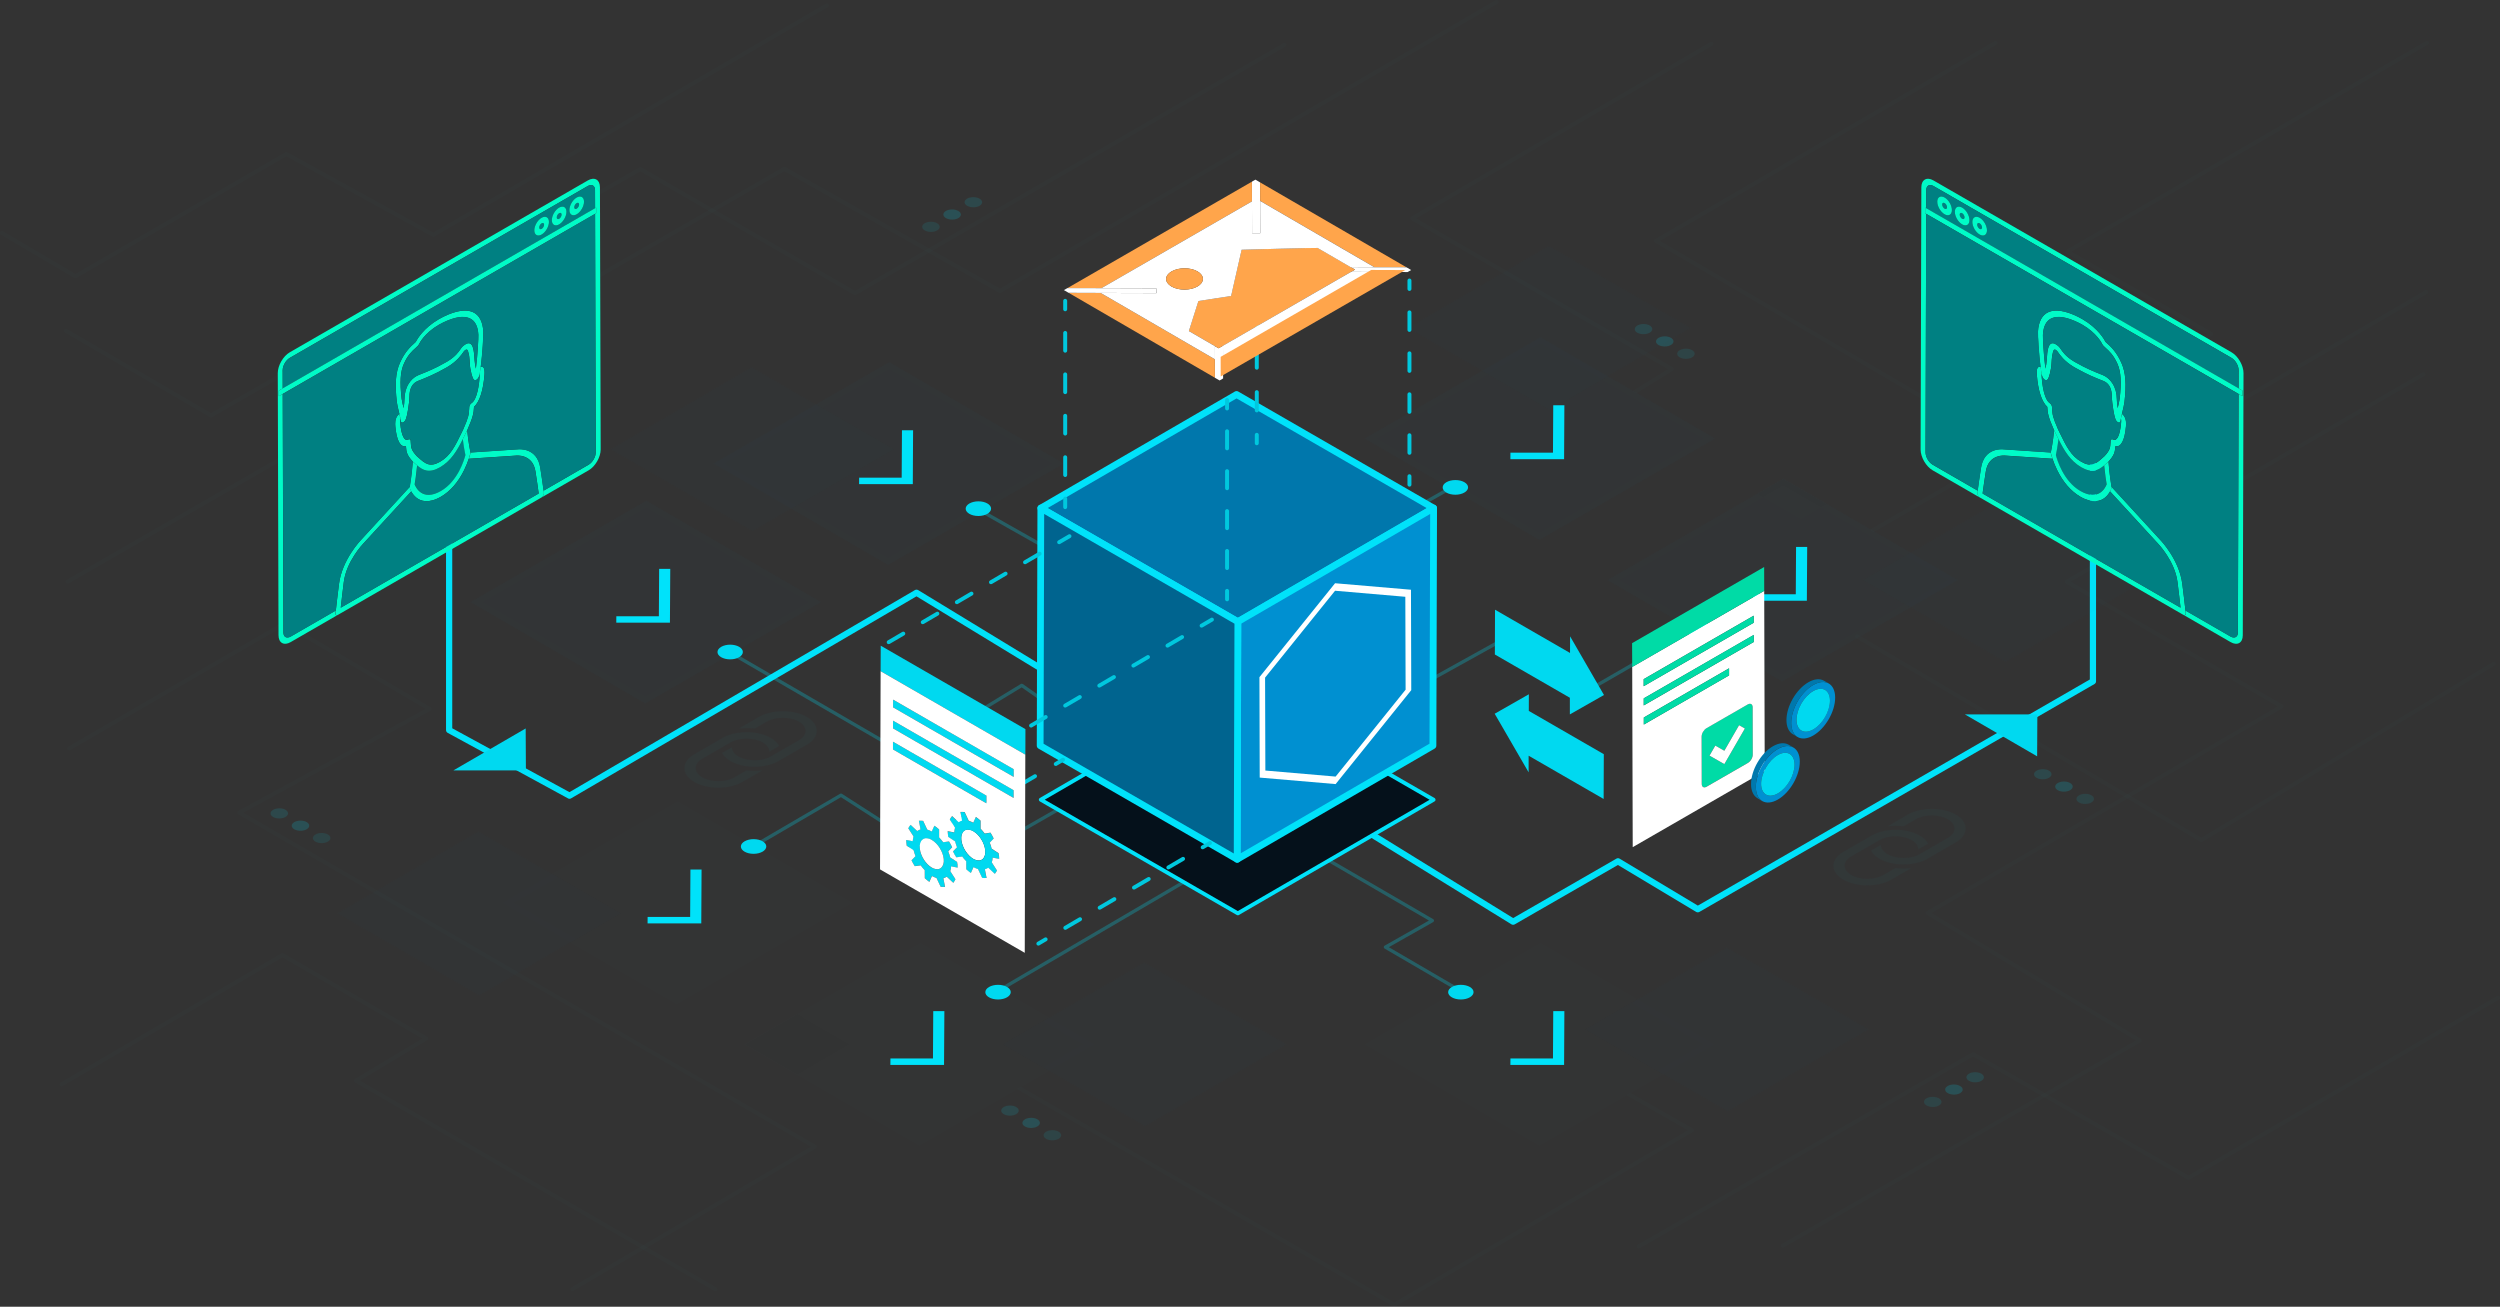 <svg width="639" height="334" viewBox="0 0 639 334" fill="none" xmlns="http://www.w3.org/2000/svg">
<rect x="0" y="0" width="639" height="334" fill="#333333" stroke="none"/>
<g clip-path="url(#clip0)">
<g opacity="0.1">
<path opacity="0.1" d="M53.936 106.695C53.849 106.695 53.763 106.666 53.676 106.623L16.617 84.993C16.372 84.848 16.299 84.545 16.429 84.3C16.574 84.055 16.877 83.983 17.122 84.113L53.936 105.599L163.424 42.77C163.583 42.684 163.771 42.684 163.93 42.77L218.544 74.35L328.032 11.031C328.278 10.887 328.581 10.974 328.725 11.219C328.87 11.464 328.783 11.767 328.538 11.911L218.789 75.374C218.631 75.461 218.443 75.461 218.284 75.374L163.67 43.794L54.181 106.623C54.109 106.666 54.023 106.695 53.936 106.695Z" fill="#00E2FA"/>
</g>
<g opacity="0.1">
<path opacity="0.1" d="M19.273 71.12C19.187 71.12 19.1 71.091 19.013 71.048L0.246 59.988C0 59.844 -0.072 59.541 0.072 59.296C0.217 59.051 0.52 58.978 0.765 59.123L19.288 70.024L72.949 38.92C73.108 38.834 73.296 38.834 73.44 38.92L110.73 59.454L211.08 0.937C211.326 0.793 211.629 0.88 211.773 1.125C211.917 1.37 211.831 1.673 211.585 1.817L110.99 60.464C110.831 60.55 110.644 60.55 110.485 60.464L73.195 39.944L19.533 71.048C19.447 71.091 19.36 71.12 19.273 71.12Z" fill="#00E2FA"/>
</g>
<g opacity="0.1">
<path opacity="0.1" d="M146.302 330.005C146.129 330.005 145.956 329.919 145.869 329.76C145.725 329.515 145.812 329.212 146.043 329.068L207.254 293.09L60.909 208.141C60.75 208.054 60.649 207.881 60.663 207.694C60.663 207.506 60.765 207.348 60.923 207.261L108.781 181.189L72.675 159.963L17.945 191.731C17.7 191.875 17.397 191.788 17.252 191.543C17.108 191.298 17.194 190.995 17.44 190.851L72.415 158.939C72.574 158.853 72.761 158.853 72.92 158.939L110.052 180.771C110.21 180.858 110.297 181.031 110.297 181.218C110.297 181.406 110.196 181.564 110.037 181.651L62.179 207.722L208.51 292.657C208.669 292.744 208.756 292.917 208.756 293.09C208.756 293.263 208.655 293.436 208.51 293.522L146.562 329.933C146.476 329.991 146.389 330.005 146.302 330.005Z" fill="#00E2FA"/>
</g>
<g opacity="0.1">
<path opacity="0.1" d="M17.281 149.177C17.108 149.177 16.934 149.09 16.848 148.917C16.703 148.672 16.79 148.369 17.036 148.225L200.253 42.712C200.411 42.626 200.599 42.626 200.758 42.712L255.617 73.773L382.242 0.072C382.488 -0.072 382.791 0.014 382.935 0.26C383.08 0.505 382.993 0.807 382.748 0.952L255.848 74.812C255.69 74.898 255.502 74.898 255.343 74.812L200.483 43.751L17.526 149.119C17.454 149.162 17.368 149.177 17.281 149.177Z" fill="#00E2FA"/>
</g>
<g opacity="0.1">
<path opacity="0.1" d="M437.867 10.945C437.723 10.7 437.42 10.628 437.174 10.757L360.717 55.373C360.558 55.46 360.472 55.633 360.472 55.806C360.472 55.979 360.573 56.152 360.717 56.239L426.332 94.351L417.266 99.961C417.569 100.162 417.872 100.379 418.175 100.581L427.574 94.755C427.718 94.668 427.819 94.495 427.819 94.322C427.819 94.149 427.718 93.976 427.574 93.89L361.973 55.806L437.68 11.637C437.925 11.493 437.997 11.19 437.867 10.945Z" fill="#00E2FA"/>
</g>
<g opacity="0.1">
<path opacity="0.1" d="M432.699 288.447L416.718 279.347C416.386 279.535 416.039 279.737 415.707 279.924L431.443 288.894L356.372 332.918L260.873 277.747C260.743 277.848 260.613 277.934 260.469 278.021C260.267 278.136 260.064 278.237 259.862 278.324L356.112 333.928C356.184 333.971 356.271 334 356.372 334C356.459 334 356.545 333.971 356.632 333.928L432.714 289.312C432.872 289.225 432.959 289.052 432.959 288.879C432.959 288.706 432.858 288.533 432.699 288.447Z" fill="#00E2FA"/>
</g>
<g opacity="0.1">
<path opacity="0.1" d="M620.753 10.714C620.608 10.469 620.305 10.397 620.06 10.527L528.17 63.881C528.011 63.968 527.924 64.141 527.924 64.314C527.924 64.501 528.025 64.66 528.184 64.746L564.175 85.353L477.93 135.405C478.233 135.607 478.55 135.824 478.854 136.04L565.431 85.786C565.59 85.699 565.676 85.526 565.676 85.353C565.676 85.165 565.575 85.007 565.416 84.92L529.426 64.314L620.565 11.406C620.81 11.277 620.897 10.959 620.753 10.714Z" fill="#00E2FA"/>
</g>
<g opacity="0.1">
<path opacity="0.1" d="M455.682 318.916C455.509 318.916 455.335 318.83 455.249 318.657C455.104 318.412 455.191 318.109 455.436 317.965L545.94 265.937L492.438 233.794C492.279 233.708 492.192 233.535 492.192 233.362C492.192 233.189 492.293 233.015 492.438 232.929L582.177 180.569L528.01 149.119C527.851 149.032 527.765 148.859 527.765 148.686C527.765 148.513 527.866 148.34 528.01 148.254L619.149 95.231C619.395 95.087 619.698 95.173 619.842 95.418C619.987 95.663 619.9 95.966 619.655 96.11L529.266 148.672L583.433 180.122C583.592 180.209 583.678 180.382 583.678 180.555C583.678 180.728 583.577 180.901 583.433 180.987L493.679 233.362L547.168 265.519C547.326 265.605 547.413 265.778 547.413 265.951C547.413 266.124 547.312 266.297 547.153 266.384L455.913 318.844C455.855 318.888 455.768 318.916 455.682 318.916Z" fill="#00E2FA"/>
</g>
<g opacity="0.1">
<path opacity="0.1" d="M532.645 126.249C532.558 126.249 532.472 126.22 532.385 126.176L423.027 62.007C422.868 61.92 422.781 61.747 422.781 61.574C422.781 61.401 422.882 61.228 423.027 61.141L509.777 10.541C510.023 10.397 510.326 10.483 510.47 10.729C510.614 10.974 510.528 11.277 510.282 11.421L424.283 61.574L532.645 125.153L619.901 74.192C620.146 74.047 620.449 74.134 620.594 74.379C620.738 74.624 620.651 74.927 620.406 75.071L532.905 126.176C532.818 126.22 532.732 126.249 532.645 126.249Z" fill="#00E2FA"/>
</g>
<g opacity="0.1">
<path opacity="0.1" d="M418.854 319.104C418.681 319.104 418.507 319.017 418.421 318.844C418.276 318.599 418.363 318.296 418.608 318.152L504.06 269.008C504.218 268.922 504.406 268.922 504.565 269.008L559.381 300.459L638.249 254.588C638.495 254.444 638.798 254.53 638.942 254.776C639.087 255.021 639 255.323 638.755 255.468L559.627 301.482C559.468 301.569 559.28 301.569 559.121 301.482L504.305 270.032L419.114 319.032C419.027 319.075 418.94 319.104 418.854 319.104Z" fill="#00E2FA"/>
</g>
<g opacity="0.1">
<path opacity="0.1" d="M562.673 215.221C562.586 215.221 562.5 215.192 562.413 215.149L474.436 163.121C474.19 162.977 474.118 162.674 474.262 162.429C474.407 162.184 474.71 162.111 474.955 162.256L562.673 214.139L637.138 169.221C637.383 169.076 637.686 169.149 637.831 169.394C637.975 169.639 637.903 169.942 637.658 170.086L562.933 215.149C562.846 215.207 562.76 215.221 562.673 215.221Z" fill="#00E2FA"/>
</g>
<g opacity="0.1">
<path opacity="0.1" d="M182.871 330.049C182.784 330.049 182.698 330.02 182.611 329.977L90.75 276.651C90.591 276.564 90.504 276.391 90.504 276.218C90.504 276.045 90.591 275.872 90.75 275.786L107.944 265.447L72.198 244.696L15.982 277.603C15.736 277.747 15.433 277.66 15.289 277.415C15.144 277.17 15.231 276.867 15.476 276.723L71.953 243.672C72.112 243.586 72.3 243.586 72.458 243.672L109.186 265C109.344 265.086 109.431 265.259 109.431 265.432C109.431 265.605 109.344 265.778 109.186 265.865L91.991 276.204L183.116 329.097C183.362 329.241 183.434 329.544 183.304 329.789C183.217 329.962 183.044 330.049 182.871 330.049Z" fill="#00E2FA"/>
</g>
<g opacity="0.5">
<path opacity="0.5" d="M244.111 222.446C244.025 222.446 243.953 222.417 243.88 222.373L214.949 203.757L191.735 217.326L191.302 216.577L214.747 202.877C214.891 202.791 215.065 202.805 215.195 202.892L244.14 221.508L270.819 206.209L271.253 206.958L244.357 222.388C244.27 222.417 244.198 222.446 244.111 222.446Z" fill="#00E2FA"/>
</g>
<g opacity="0.5">
<path opacity="0.5" d="M302.331 225.106L253.988 253.431L254.427 254.178L302.77 225.852L302.331 225.106Z" fill="#00E2FA"/>
</g>
<g opacity="0.5">
<path opacity="0.5" d="M373.075 253.636L353.903 242.461C353.773 242.389 353.687 242.244 353.687 242.086C353.687 241.927 353.773 241.783 353.903 241.711L365.236 235.294L339.12 220.124L339.553 219.374L366.319 234.933C366.449 235.005 366.536 235.15 366.536 235.308C366.536 235.467 366.449 235.611 366.319 235.683L354.986 242.1L373.508 252.901L373.075 253.636Z" fill="#00E2FA"/>
</g>
<g opacity="0.5">
<path opacity="0.5" d="M356.328 179.416L355.909 178.666L384.667 162.703C384.797 162.631 384.956 162.631 385.086 162.703L407.651 174.96L433.016 160.309L433.449 161.059L407.882 175.825C407.752 175.897 407.593 175.897 407.463 175.825L384.898 163.568L356.328 179.416Z" fill="#00E2FA"/>
</g>
<g opacity="0.5">
<path opacity="0.5" d="M249.865 129.587L249.438 130.34L283.995 149.893L284.422 149.14L249.865 129.587Z" fill="#00E2FA"/>
</g>
<g opacity="0.5">
<path opacity="0.5" d="M231.869 193.447C231.797 193.447 231.725 193.432 231.652 193.389L185.772 166.784L186.206 166.034L231.855 192.509L260.93 174.816C261.075 174.729 261.262 174.729 261.407 174.83L266.734 178.551L266.243 179.257L261.147 175.695L232.086 193.374C232.028 193.418 231.941 193.447 231.869 193.447Z" fill="#00E2FA"/>
</g>
<g opacity="0.5">
<path opacity="0.5" d="M371.872 123.608L350.701 135.575L351.128 136.328L372.299 124.361L371.872 123.608Z" fill="#00E2FA"/>
</g>
<path d="M145.566 204.175C145.436 204.175 145.306 204.146 145.191 204.074L114.426 187.318C114.166 187.174 114.007 186.914 114.007 186.626V128.758H115.595V186.15L145.552 202.474L233.861 150.82C234.107 150.676 234.424 150.676 234.67 150.82L292.994 186.337L292.171 187.693L234.251 152.421L145.97 204.06C145.84 204.146 145.71 204.175 145.566 204.175Z" fill="#00E2FA"/>
<path d="M386.747 236.375C386.602 236.375 386.458 236.332 386.328 236.26L349.702 213.649L350.539 212.294L386.761 234.659L413.166 219.461C413.412 219.316 413.729 219.316 413.975 219.475L433.97 231.473L534.161 173.676V116.14H535.749V174.138C535.749 174.426 535.604 174.686 535.359 174.83L434.359 233.088C434.114 233.232 433.796 233.232 433.551 233.088L413.541 221.09L387.122 236.289C387.021 236.332 386.891 236.375 386.747 236.375Z" fill="#00E2FA"/>
<g opacity="0.3">
<g opacity="0.3">
<g opacity="0.6">
<g opacity="0.6">
<path opacity="0.6" d="M477.684 263.125L441.592 284.077L405.255 263.125L441.361 242.172L477.684 263.125Z" fill="#015A85"/>
</g>
</g>
<g opacity="0.6">
<g opacity="0.6">
<path opacity="0.6" d="M328.812 266.932L292.706 287.884L256.383 266.932L292.475 245.979L328.812 266.932Z" fill="#015A85"/>
</g>
</g>
<g opacity="0.6">
<g opacity="0.6">
<path opacity="0.6" d="M158.603 233.448L122.496 254.401L86.173 233.448L122.265 212.496L158.603 233.448Z" fill="#015A85"/>
</g>
</g>
<g opacity="0.6">
<g opacity="0.6">
<path opacity="0.6" d="M228.433 114.828L192.341 135.78L156.019 114.828L192.11 93.875L228.433 114.828Z" fill="#015A85"/>
</g>
</g>
<g opacity="0.6">
<g opacity="0.6">
<path opacity="0.6" d="M432.222 83.81L396.13 104.762L359.793 83.81L395.885 62.857L432.222 83.81Z" fill="#015A85"/>
</g>
</g>
<g opacity="0.6">
<g opacity="0.6">
<path opacity="0.6" d="M548.669 148.268L512.577 169.221L476.24 148.268L512.332 127.316L548.669 148.268Z" fill="#015A85"/>
</g>
</g>
<g opacity="0.3">
<g opacity="0.3">
<path opacity="0.3" d="M147.876 252.757L126.539 265.129L105.071 252.757L126.394 240.37L147.876 252.757Z" fill="#015A85"/>
</g>
</g>
<g opacity="0.3">
<g opacity="0.3">
<path opacity="0.3" d="M348.446 259.736L327.122 272.123L305.641 259.736L326.978 247.364L348.446 259.736Z" fill="#015A85"/>
</g>
</g>
<g opacity="0.3">
<g opacity="0.3">
<path opacity="0.3" d="M211.283 92.635L189.945 105.008L168.478 92.635L189.815 80.248L211.283 92.635Z" fill="#015A85"/>
</g>
</g>
<g opacity="0.3">
<g opacity="0.3">
<path opacity="0.3" d="M414.335 59.022L393.012 71.394L371.53 59.022L392.868 46.635L414.335 59.022Z" fill="#015A85"/>
</g>
</g>
<g opacity="0.3">
<g opacity="0.3">
<path opacity="0.3" d="M484.527 250.392L463.189 262.779L441.722 250.392L463.045 238.019L484.527 250.392Z" fill="#015A85"/>
</g>
</g>
<g opacity="0.3">
<g opacity="0.3">
<path opacity="0.3" d="M481.64 120.336L460.302 132.723L438.835 120.336L460.158 107.949L481.64 120.336Z" fill="#015A85"/>
</g>
</g>
<g opacity="0.3">
<g opacity="0.3">
<path opacity="0.3" d="M217.259 266.932L195.922 279.304L174.454 266.932L195.792 254.545L217.259 266.932Z" fill="#015A85"/>
</g>
</g>
<g opacity="0.3">
<path opacity="0.3" d="M190.306 266.932L235.276 241.004L279.944 266.932L234.973 292.859L190.306 266.932Z" fill="#015A85"/>
<g opacity="0.3">
<g opacity="0.3">
<path opacity="0.3" d="M190.306 266.932L235.262 241.004L279.929 266.932L234.973 292.859L190.306 266.932ZM276.955 266.932L235.262 242.735L193.294 266.932L234.987 291.129L276.955 266.932Z" fill="#00E2FA"/>
</g>
</g>
</g>
<g opacity="0.3">
<path opacity="0.3" d="M128.242 230.752L173.213 204.81L217.88 230.752L172.924 256.679L128.242 230.752Z" fill="#015A85"/>
<g opacity="0.3">
<g opacity="0.3">
<path opacity="0.3" d="M128.242 230.753L173.198 204.826L217.866 230.753L172.924 256.681L128.242 230.753ZM214.892 230.753L173.198 206.556L131.231 230.753L172.924 254.95L214.892 230.753Z" fill="#00E2FA"/>
</g>
</g>
</g>
<g opacity="0.3">
<path opacity="0.3" d="M348.778 266.932L393.749 241.004L438.416 266.932L393.46 292.859L348.778 266.932Z" fill="#015A85"/>
<g opacity="0.3">
<g opacity="0.3">
<path opacity="0.3" d="M348.778 266.932L393.734 241.004L438.402 266.932L393.446 292.859L348.778 266.932ZM435.442 266.932L393.749 242.735L351.781 266.932L393.475 291.129L435.442 266.932Z" fill="#00E2FA"/>
</g>
</g>
</g>
</g>
<g opacity="0.3">
<path opacity="0.3" d="M348.778 112.088L393.749 86.16L438.416 112.088L393.46 138.015L348.778 112.088Z" fill="#015A85"/>
<g opacity="0.3">
<g opacity="0.3">
<path opacity="0.3" d="M348.778 112.088L393.734 86.16L438.402 112.088L393.446 138.015L348.778 112.088ZM435.442 112.088L393.749 87.891L351.781 112.088L393.475 136.285L435.442 112.088Z" fill="#00E2FA"/>
</g>
</g>
</g>
<g opacity="0.3">
<path opacity="0.3" d="M410.842 148.268L455.812 122.341L500.48 148.268L455.509 174.196L410.842 148.268Z" fill="#015A85"/>
<g opacity="0.3">
<g opacity="0.3">
<path opacity="0.3" d="M410.842 148.268L455.798 122.341L500.465 148.268L455.509 174.196L410.842 148.268ZM497.491 148.268L455.798 124.071L413.83 148.268L455.524 172.465L497.491 148.268Z" fill="#00E2FA"/>
</g>
</g>
</g>
<g opacity="0.3">
<path opacity="0.3" d="M182.322 118.476L227.278 92.549L271.946 118.476L226.99 144.404L182.322 118.476Z" fill="#015A85"/>
<g opacity="0.3">
<g opacity="0.3">
<path opacity="0.3" d="M182.322 118.476L227.278 92.549L271.946 118.476L226.99 144.404L182.322 118.476ZM268.972 118.476L227.278 94.279L185.311 118.476L227.004 142.673L268.972 118.476Z" fill="#00E2FA"/>
</g>
</g>
</g>
<g opacity="0.3">
<path opacity="0.3" d="M120.244 153.892L165.215 127.964L209.882 153.892L164.911 179.819L120.244 153.892Z" fill="#015A85"/>
<g opacity="0.3">
<g opacity="0.3">
<path opacity="0.3" d="M120.244 153.892L165.2 127.964L209.868 153.892L164.911 179.819L120.244 153.892ZM206.894 153.892L165.2 129.695L123.233 153.892L164.926 178.089L206.894 153.892Z" fill="#00E2FA"/>
</g>
</g>
</g>
</g>
<path d="M366.42 129.868L316.396 158.91L266.026 129.868L316.064 100.826L366.42 129.868Z" fill="#0077AC"/>
<path d="M316.396 159.775C316.252 159.775 316.093 159.732 315.963 159.66L265.608 130.618C265.334 130.459 265.175 130.185 265.175 129.868C265.175 129.565 265.334 129.277 265.608 129.118L315.631 100.076C315.906 99.917 316.238 99.917 316.497 100.076L366.853 129.118C367.127 129.277 367.286 129.551 367.286 129.868C367.286 130.171 367.127 130.459 366.853 130.618L316.815 159.66C316.685 159.732 316.541 159.775 316.396 159.775ZM267.759 129.868L316.382 157.915L364.687 129.882L316.064 101.835L267.759 129.868Z" fill="#00E2FA"/>
<path d="M366.419 204.406L316.395 233.448L266.025 204.406L316.063 175.364L366.419 204.406Z" fill="#05111B"/>
<path d="M316.396 233.953C316.309 233.953 316.222 233.924 316.136 233.881L265.78 204.839C265.622 204.752 265.535 204.579 265.521 204.406C265.521 204.233 265.622 204.06 265.766 203.973L315.804 174.931C315.963 174.845 316.15 174.845 316.309 174.931L366.665 203.973C366.823 204.06 366.91 204.233 366.924 204.406C366.939 204.579 366.823 204.752 366.679 204.839L316.641 233.881C316.569 233.938 316.482 233.953 316.396 233.953ZM267.036 204.406L316.381 232.871L365.409 204.42L316.064 175.955L267.036 204.406Z" fill="#00E2FA"/>
<path d="M366.419 129.868L366.246 190.591L316.223 219.634L316.396 158.91L366.419 129.868Z" fill="#0090D1"/>
<path d="M316.223 220.499C316.078 220.499 315.919 220.456 315.79 220.383C315.515 220.225 315.356 219.936 315.356 219.634L315.53 158.91C315.53 158.607 315.689 158.319 315.963 158.16L366.001 129.118C366.275 128.96 366.607 128.96 366.867 129.118C367.141 129.277 367.3 129.565 367.3 129.868L367.127 190.591C367.127 190.894 366.968 191.183 366.694 191.341L316.656 220.383C316.526 220.456 316.367 220.499 316.223 220.499ZM317.262 159.401L317.089 218.12L365.38 190.087L365.553 131.368L317.262 159.401Z" fill="#00E2FA"/>
<path d="M316.396 158.91L316.222 219.634L265.853 190.591L266.026 129.868L316.396 158.91Z" fill="#00648F"/>
<path d="M316.223 220.499C316.078 220.499 315.919 220.456 315.79 220.383L265.434 191.341C265.16 191.183 265.001 190.894 265.001 190.591L265.174 129.868C265.174 129.565 265.347 129.277 265.607 129.118C265.882 128.96 266.199 128.96 266.474 129.118L316.829 158.16C317.103 158.319 317.262 158.607 317.262 158.91L317.089 219.634C317.089 219.936 316.916 220.225 316.656 220.383C316.511 220.456 316.367 220.499 316.223 220.499ZM266.733 190.101L315.356 218.148L315.53 159.415L266.892 131.368L266.733 190.101Z" fill="#00E2FA"/>
<path d="M341.242 149.076L360.645 150.734L360.717 176.402L341.386 200.412L321.983 198.753L321.911 173.085L341.242 149.076ZM359.273 176.287L359.201 152.537L341.242 150.994L323.355 173.201L323.427 196.951L341.386 198.494L359.273 176.287Z" fill="white"/>
<path d="M265.406 241.697C265.233 241.697 265.06 241.61 264.973 241.451C264.829 241.206 264.915 240.903 265.146 240.759L267.008 239.663C267.254 239.519 267.557 239.606 267.701 239.836C267.846 240.081 267.759 240.384 267.528 240.528L265.666 241.624C265.579 241.682 265.493 241.697 265.406 241.697Z" fill="#00C8DE"/>
<path d="M272.293 237.659C272.12 237.659 271.946 237.572 271.86 237.414C271.715 237.169 271.802 236.866 272.033 236.721L275.801 234.515C276.046 234.371 276.349 234.458 276.494 234.688C276.638 234.933 276.552 235.236 276.321 235.38L272.553 237.587C272.466 237.644 272.379 237.659 272.293 237.659ZM281.07 232.525C280.897 232.525 280.724 232.439 280.637 232.28C280.493 232.035 280.579 231.732 280.81 231.588L284.578 229.382C284.824 229.237 285.127 229.324 285.271 229.555C285.416 229.8 285.329 230.103 285.098 230.247L281.33 232.453C281.244 232.496 281.157 232.525 281.07 232.525ZM289.848 227.377C289.675 227.377 289.501 227.291 289.415 227.132C289.27 226.887 289.357 226.584 289.588 226.44L293.356 224.234C293.601 224.089 293.905 224.176 294.049 224.407C294.193 224.652 294.107 224.955 293.876 225.099L290.108 227.305C290.021 227.348 289.934 227.377 289.848 227.377ZM298.625 222.229C298.452 222.229 298.279 222.143 298.192 221.984C298.048 221.739 298.135 221.436 298.366 221.292L302.134 219.086C302.379 218.941 302.682 219.028 302.827 219.259C302.971 219.504 302.884 219.807 302.653 219.951L298.885 222.157C298.799 222.2 298.712 222.229 298.625 222.229Z" fill="#00C8DE"/>
<path d="M307.402 217.081C307.229 217.081 307.056 216.995 306.969 216.836C306.825 216.591 306.911 216.288 307.142 216.144L309.005 215.048C309.25 214.904 309.553 214.99 309.698 215.221C309.842 215.466 309.755 215.769 309.524 215.913L307.662 217.009C307.575 217.052 307.489 217.081 307.402 217.081Z" fill="#00C8DE"/>
<path d="M263.544 185.963C263.37 185.963 263.197 185.876 263.111 185.718C262.966 185.472 263.053 185.17 263.284 185.025L267.023 182.834C267.268 182.689 267.572 182.776 267.716 183.007C267.86 183.252 267.774 183.555 267.543 183.699L263.804 185.891C263.717 185.948 263.63 185.963 263.544 185.963ZM272.264 180.858C272.09 180.858 271.917 180.771 271.83 180.613C271.686 180.368 271.773 180.065 272.004 179.921L275.743 177.729C275.988 177.585 276.291 177.671 276.436 177.902C276.58 178.133 276.493 178.45 276.263 178.594L272.523 180.786C272.437 180.829 272.35 180.858 272.264 180.858ZM280.983 175.753C280.81 175.753 280.637 175.667 280.55 175.508C280.406 175.263 280.492 174.96 280.723 174.816L284.463 172.624C284.708 172.48 285.011 172.566 285.156 172.797C285.3 173.042 285.213 173.345 284.982 173.489L281.243 175.681C281.157 175.724 281.07 175.753 280.983 175.753ZM289.689 170.634C289.515 170.634 289.342 170.548 289.256 170.389C289.111 170.144 289.198 169.841 289.429 169.697L293.168 167.505C293.413 167.361 293.717 167.447 293.861 167.678C294.005 167.923 293.919 168.226 293.688 168.37L289.949 170.562C289.876 170.62 289.775 170.634 289.689 170.634ZM298.409 165.529C298.235 165.529 298.062 165.443 297.975 165.284C297.831 165.039 297.918 164.736 298.149 164.592L301.888 162.4C302.133 162.256 302.436 162.342 302.581 162.573C302.725 162.818 302.638 163.121 302.407 163.265L298.668 165.457C298.582 165.515 298.495 165.529 298.409 165.529ZM307.128 160.425C306.955 160.425 306.782 160.338 306.695 160.179C306.551 159.934 306.637 159.631 306.868 159.487L309.51 157.944C309.756 157.8 310.059 157.887 310.203 158.117C310.348 158.362 310.261 158.665 310.03 158.809L307.388 160.352C307.302 160.396 307.215 160.425 307.128 160.425Z" fill="#00C8DE"/>
<path d="M227.148 164.65C226.975 164.65 226.802 164.563 226.715 164.404C226.571 164.159 226.657 163.856 226.888 163.712L230.627 161.52C230.873 161.376 231.176 161.463 231.32 161.693C231.465 161.939 231.378 162.241 231.147 162.386L227.408 164.577C227.321 164.621 227.235 164.65 227.148 164.65ZM235.854 159.545C235.68 159.545 235.507 159.458 235.42 159.3C235.276 159.055 235.363 158.752 235.594 158.608L239.333 156.416C239.578 156.271 239.881 156.358 240.026 156.589C240.17 156.834 240.084 157.137 239.853 157.281L236.113 159.473C236.027 159.516 235.94 159.545 235.854 159.545ZM244.573 154.426C244.4 154.426 244.227 154.339 244.14 154.181C243.996 153.935 244.083 153.633 244.314 153.488L248.053 151.296C248.298 151.152 248.601 151.239 248.746 151.47C248.89 151.715 248.803 152.017 248.572 152.162L244.833 154.354C244.747 154.411 244.66 154.426 244.573 154.426ZM253.293 149.321C253.12 149.321 252.947 149.234 252.86 149.076C252.716 148.831 252.802 148.528 253.033 148.384L256.772 146.192C257.018 146.048 257.321 146.134 257.465 146.365C257.61 146.61 257.523 146.913 257.292 147.057L253.553 149.249C253.466 149.292 253.38 149.321 253.293 149.321ZM261.999 144.216C261.825 144.216 261.652 144.13 261.565 143.971C261.421 143.726 261.508 143.423 261.739 143.279L265.478 141.087C265.723 140.943 266.026 141.029 266.171 141.26C266.315 141.505 266.229 141.808 265.998 141.952L262.258 144.144C262.186 144.187 262.1 144.216 261.999 144.216ZM270.718 139.097C270.545 139.097 270.372 139.011 270.285 138.852C270.141 138.607 270.228 138.304 270.459 138.16L273.1 136.617C273.346 136.473 273.649 136.559 273.793 136.79C273.938 137.035 273.851 137.338 273.62 137.482L270.978 139.025C270.892 139.083 270.805 139.097 270.718 139.097Z" fill="#00C8DE"/>
<path d="M225.503 221.782C225.329 221.782 225.156 221.696 225.07 221.537C224.925 221.292 225.012 220.989 225.243 220.845L227.105 219.749C227.351 219.605 227.654 219.691 227.798 219.922C227.943 220.167 227.856 220.47 227.625 220.614L225.763 221.71C225.676 221.753 225.589 221.782 225.503 221.782Z" fill="#00C8DE"/>
<path d="M232.678 217.572C232.504 217.572 232.331 217.485 232.244 217.326C232.1 217.081 232.187 216.778 232.418 216.634L236.402 214.298C236.648 214.154 236.951 214.241 237.095 214.471C237.24 214.716 237.153 215.019 236.922 215.163L232.937 217.499C232.865 217.557 232.764 217.572 232.678 217.572ZM241.975 212.121C241.802 212.121 241.628 212.034 241.542 211.876C241.397 211.63 241.484 211.328 241.715 211.183L245.699 208.847C245.945 208.703 246.248 208.79 246.392 209.02C246.537 209.266 246.45 209.568 246.219 209.713L242.235 212.049C242.148 212.106 242.061 212.121 241.975 212.121ZM251.272 206.684C251.099 206.684 250.926 206.598 250.839 206.439C250.695 206.194 250.781 205.891 251.012 205.747L254.997 203.411C255.242 203.267 255.545 203.353 255.69 203.584C255.834 203.829 255.747 204.132 255.516 204.276L251.532 206.612C251.445 206.656 251.359 206.684 251.272 206.684ZM260.569 201.234C260.396 201.234 260.223 201.147 260.136 200.988C259.992 200.743 260.078 200.44 260.309 200.296L264.294 197.96C264.539 197.816 264.843 197.902 264.987 198.133C265.131 198.378 265.045 198.681 264.814 198.825L260.829 201.161C260.743 201.205 260.656 201.234 260.569 201.234Z" fill="#00C8DE"/>
<path d="M269.852 195.783C269.679 195.783 269.506 195.696 269.419 195.538C269.275 195.292 269.361 194.99 269.592 194.845L271.455 193.749C271.7 193.605 272.003 193.692 272.148 193.923C272.292 194.168 272.206 194.47 271.975 194.615L270.112 195.711C270.026 195.768 269.939 195.783 269.852 195.783Z" fill="#00C8DE"/>
<path d="M248.803 212.467C250.319 213.346 251.633 215.423 251.821 217.298C252.023 219.345 250.839 220.441 249.179 219.72C249.049 219.663 248.919 219.59 248.774 219.518C247.23 218.624 245.916 216.548 245.714 214.659C245.512 212.611 246.696 211.515 248.414 212.251C248.543 212.323 248.673 212.395 248.803 212.467Z" fill="white"/>
<path d="M243.101 221.436C243.086 221.898 243 222.287 242.884 222.662L244.212 224.739C244.054 225.07 243.866 225.373 243.649 225.633L241.975 224.061C241.7 224.234 241.412 224.392 241.109 224.465L241.542 226.685C241.181 226.728 240.834 226.685 240.416 226.642L239.362 224.407C239.174 224.349 238.986 224.277 238.799 224.191C238.597 224.104 238.38 224.003 238.192 223.902L237.528 225.402C237.138 225.099 236.734 224.811 236.359 224.45L236.344 222.402C235.969 222.028 235.623 221.595 235.319 221.177L233.804 221.379C233.5 220.903 233.212 220.384 232.966 219.879L233.991 218.826C233.804 218.322 233.63 217.817 233.5 217.298L231.739 216.144C231.71 215.899 231.667 215.654 231.652 215.409C231.624 215.164 231.624 214.933 231.595 214.688L233.269 215.005C233.298 214.558 233.385 214.154 233.486 213.779L232.143 211.703C232.302 211.371 232.504 211.068 232.735 210.823L234.424 212.409C234.67 212.222 234.958 212.063 235.276 211.991L234.857 209.77C235.204 209.727 235.579 209.77 235.94 209.799L236.98 212.02C237.167 212.078 237.384 212.164 237.586 212.251C237.774 212.337 237.961 212.424 238.149 212.525L238.813 211.039C239.246 211.357 239.622 211.645 240.026 211.991V214.039C240.387 214.399 240.719 214.832 241.065 215.264L242.552 215.048C242.841 215.524 243.115 216.029 243.361 216.533L242.35 217.601C242.567 218.12 242.74 218.624 242.855 219.143L244.617 220.297C244.674 220.557 244.703 220.802 244.732 221.047C244.761 221.292 244.761 221.523 244.761 221.754L243.101 221.436ZM238.568 221.97C240.242 222.691 241.426 221.58 241.21 219.547C241.022 217.658 239.708 215.582 238.192 214.716C238.062 214.644 237.932 214.572 237.803 214.529C236.099 213.794 234.901 214.89 235.103 216.937C235.291 218.826 236.619 220.903 238.163 221.797C238.308 221.84 238.438 221.912 238.568 221.97Z" fill="#00D9F0"/>
<path d="M238.192 214.702C239.708 215.582 241.022 217.658 241.209 219.533C241.411 221.581 240.228 222.676 238.567 221.955C238.437 221.898 238.307 221.826 238.163 221.754C236.618 220.859 235.305 218.783 235.103 216.894C234.9 214.846 236.084 213.75 237.802 214.486C237.947 214.572 238.076 214.63 238.192 214.702Z" fill="white"/>
<path d="M252.153 203.368L252.139 205.343L228.246 191.558V189.582L252.153 203.368Z" fill="#00D9F0"/>
<path d="M259.097 201.983L259.082 203.959L228.26 186.179V184.203L259.097 201.983Z" fill="#00D9F0"/>
<path d="M259.111 196.605L259.097 198.58L228.274 180.8V178.825L259.111 196.605Z" fill="#00D9F0"/>
<path d="M262.1 186.366L262.085 192.899L225.084 171.557L225.113 165.039L262.1 186.366Z" fill="#00D9F0"/>
<path d="M253.712 219.201C253.698 219.663 253.611 220.052 253.496 220.427L254.824 222.503C254.665 222.835 254.477 223.138 254.261 223.397L252.586 221.826C252.312 221.999 252.023 222.157 251.72 222.229L252.153 224.45C251.792 224.493 251.446 224.45 251.027 224.407L249.973 222.172C249.785 222.114 249.598 222.042 249.41 221.955C249.208 221.869 248.991 221.768 248.804 221.667L248.14 223.167C247.75 222.864 247.346 222.575 246.97 222.215L246.956 220.167C246.58 219.792 246.234 219.36 245.931 218.956L244.415 219.158C244.112 218.682 243.823 218.177 243.578 217.658L244.603 216.605C244.415 216.101 244.242 215.596 244.112 215.077L242.35 213.923C242.322 213.678 242.278 213.433 242.264 213.188C242.235 212.943 242.235 212.712 242.206 212.467L243.881 212.799C243.91 212.352 243.996 211.948 244.097 211.573L242.755 209.496C242.913 209.165 243.116 208.876 243.347 208.617L245.036 210.203C245.281 210.015 245.57 209.857 245.887 209.785L245.469 207.564C245.815 207.521 246.191 207.564 246.552 207.593L247.591 209.814C247.779 209.871 247.995 209.958 248.197 210.044C248.385 210.131 248.573 210.217 248.76 210.318L249.424 208.833C249.858 209.15 250.233 209.439 250.637 209.799V211.847C250.998 212.207 251.33 212.64 251.677 213.073L253.164 212.856C253.452 213.332 253.727 213.837 253.972 214.342L252.961 215.409C253.178 215.928 253.351 216.432 253.467 216.952L255.228 218.105C255.286 218.365 255.315 218.61 255.343 218.855C255.372 219.1 255.372 219.331 255.372 219.562L253.712 219.201ZM249.179 219.735C250.854 220.456 252.037 219.345 251.821 217.312C251.633 215.423 250.32 213.347 248.804 212.481C248.674 212.409 248.544 212.337 248.414 212.294C246.71 211.558 245.512 212.654 245.714 214.702C245.902 216.591 247.23 218.668 248.775 219.562C248.919 219.605 249.049 219.677 249.179 219.735Z" fill="#00D9F0"/>
<path d="M225.084 171.557L262.071 192.884L261.926 243.542L224.939 222.215L225.084 171.557ZM244.213 224.738L242.884 222.662C243.014 222.287 243.101 221.898 243.101 221.436L244.776 221.768C244.776 221.523 244.761 221.292 244.747 221.061C244.718 220.816 244.689 220.571 244.631 220.311L242.87 219.158C242.754 218.639 242.581 218.134 242.365 217.615L243.375 216.548C243.13 216.043 242.855 215.538 242.567 215.063L241.08 215.279C240.733 214.846 240.401 214.414 240.04 214.053V212.005C239.636 211.645 239.261 211.357 238.828 211.054L238.164 212.539C237.976 212.438 237.788 212.352 237.6 212.265C237.398 212.178 237.182 212.092 236.994 212.034L235.955 209.814C235.579 209.785 235.218 209.741 234.872 209.785L235.291 212.005C234.959 212.078 234.67 212.236 234.439 212.424L232.75 210.837C232.519 211.083 232.317 211.385 232.158 211.717L233.5 213.794C233.399 214.183 233.327 214.572 233.284 215.019L231.609 214.702C231.624 214.947 231.638 215.178 231.667 215.423C231.696 215.668 231.725 215.913 231.754 216.158L233.515 217.312C233.645 217.846 233.818 218.336 234.006 218.841L232.981 219.893C233.226 220.412 233.515 220.917 233.818 221.393L235.334 221.191C235.637 221.609 235.984 222.042 236.359 222.417L236.373 224.464C236.749 224.825 237.153 225.113 237.543 225.416L238.207 223.917C238.395 224.032 238.611 224.118 238.813 224.205C239.001 224.291 239.189 224.364 239.376 224.421L240.43 226.656C240.834 226.7 241.195 226.728 241.556 226.7L241.123 224.479C241.441 224.407 241.715 224.248 241.989 224.075L243.664 225.647C243.866 225.373 244.054 225.07 244.213 224.738ZM254.824 222.503L253.495 220.427C253.625 220.052 253.712 219.663 253.712 219.201L255.387 219.533C255.387 219.288 255.372 219.057 255.358 218.826C255.329 218.581 255.3 218.336 255.242 218.076L253.481 216.923C253.365 216.404 253.192 215.899 252.976 215.38L253.986 214.313C253.741 213.808 253.466 213.303 253.178 212.827L251.691 213.044C251.344 212.611 251.012 212.178 250.651 211.818V209.77C250.247 209.41 249.872 209.121 249.439 208.804L248.775 210.289C248.587 210.189 248.399 210.102 248.212 210.015C248.009 209.929 247.793 209.842 247.605 209.785L246.566 207.564C246.19 207.535 245.829 207.492 245.483 207.535L245.902 209.756C245.57 209.828 245.281 209.987 245.05 210.174L243.361 208.588C243.13 208.847 242.928 209.136 242.769 209.467L244.111 211.544C244.01 211.933 243.938 212.323 243.895 212.77L242.22 212.438C242.235 212.683 242.249 212.914 242.278 213.159C242.307 213.404 242.336 213.649 242.365 213.894L244.126 215.048C244.256 215.582 244.429 216.072 244.617 216.577L243.592 217.629C243.837 218.148 244.126 218.653 244.429 219.129L245.945 218.927C246.248 219.345 246.595 219.778 246.97 220.138L246.984 222.186C247.36 222.547 247.764 222.835 248.154 223.138L248.818 221.638C249.006 221.753 249.222 221.84 249.424 221.927C249.612 222.013 249.8 222.085 249.987 222.143L251.041 224.378C251.445 224.421 251.806 224.45 252.167 224.421L251.734 222.186C252.052 222.114 252.326 221.955 252.6 221.782L254.275 223.354C254.463 223.138 254.665 222.835 254.824 222.503ZM259.097 198.58V196.605L228.274 178.825V180.8L259.097 198.58ZM259.082 203.959V201.983L228.26 184.203V186.179L259.082 203.959ZM228.245 189.582V191.558L252.138 205.343V203.368L228.245 189.582Z" fill="white"/>
<path d="M390.774 177.455L390.76 181.709L409.932 192.769L409.889 204.218L390.717 193.158V197.412L382.04 182.43L390.774 177.455Z" fill="#00D9F0"/>
<path d="M401.315 162.645L409.977 177.642L401.257 182.603V178.349L382.085 167.288L382.128 155.839L401.3 166.899L401.315 162.645Z" fill="#00D9F0"/>
<path d="M494.184 46.116C492.481 45.135 491.095 45.928 491.095 47.875L490.907 114.885C490.907 116.832 492.279 119.226 493.982 120.207L506.051 127.171C505.878 127.071 505.705 126.883 505.589 126.652C505.474 126.422 505.416 126.191 505.445 126.003C505.474 125.83 505.488 125.628 505.517 125.427L493.997 118.779C492.986 118.188 492.163 116.775 492.163 115.606L492.336 54.652L492.062 54.494V53.066L492.336 53.225L492.351 48.596C492.351 47.428 493.174 46.967 494.199 47.543L570.367 91.467C571.378 92.058 572.201 93.472 572.201 94.639L572.186 99.268L573.168 99.831V101.258L572.186 100.696L572.013 161.65C572.013 162.818 571.19 163.28 570.165 162.703L558.645 156.055C558.673 156.286 558.688 156.517 558.717 156.718C558.746 156.935 558.688 157.108 558.572 157.194C558.457 157.281 558.284 157.266 558.096 157.165L570.165 164.13C571.869 165.111 573.254 164.318 573.254 162.371L573.442 95.361C573.442 93.414 572.071 91.02 570.367 90.04L494.184 46.116Z" fill="#00FBC7"/>
<path d="M570.353 91.467C571.364 92.058 572.187 93.472 572.187 94.639L572.172 99.268L492.337 53.225L492.351 48.596C492.351 47.428 493.174 46.966 494.199 47.543L570.353 91.467ZM497.029 54.768C498.054 55.359 498.906 54.883 498.906 53.701C498.906 52.518 498.068 51.076 497.043 50.485C496.018 49.894 495.166 50.37 495.166 51.552C495.166 52.734 496.004 54.176 497.029 54.768ZM505.994 59.945C507.019 60.536 507.871 60.06 507.871 58.877C507.871 57.695 507.034 56.253 506.009 55.662C504.984 55.071 504.132 55.546 504.132 56.729C504.132 57.897 504.969 59.339 505.994 59.945ZM501.519 57.349C502.544 57.94 503.395 57.464 503.395 56.282C503.395 55.099 502.558 53.657 501.533 53.066C500.508 52.475 499.656 52.951 499.656 54.133C499.656 55.316 500.479 56.758 501.519 57.349Z" fill="#008082"/>
<path d="M497.043 51.913C496.696 51.711 496.422 51.869 496.422 52.273C496.422 52.662 496.696 53.153 497.043 53.34C497.389 53.528 497.663 53.383 497.663 52.98C497.663 52.59 497.389 52.114 497.043 51.913Z" fill="#008082"/>
<path d="M498.905 53.701C498.905 54.883 498.053 55.359 497.028 54.768C496.003 54.177 495.166 52.735 495.166 51.552C495.166 50.37 496.003 49.894 497.043 50.485C498.082 51.076 498.905 52.518 498.905 53.701ZM497.043 53.34C497.389 53.542 497.664 53.383 497.664 52.98C497.664 52.59 497.389 52.1 497.043 51.913C496.696 51.711 496.422 51.869 496.422 52.273C496.422 52.663 496.696 53.138 497.043 53.34Z" fill="#00FBC7"/>
<path d="M537.798 118.966C536.282 120.25 534.751 121.057 531.951 119.428C529.15 117.813 527.62 115.246 526.118 112.218C525.887 114.193 525.57 115.794 525.454 116.313C525.743 117.438 527.36 122.99 531.72 125.499C536.426 128.21 538.13 124.576 538.433 123.797C538.332 123.163 538.014 121.202 537.798 118.966Z" fill="#008082"/>
<path d="M501.518 54.494C501.172 54.292 500.897 54.45 500.897 54.854C500.897 55.244 501.172 55.734 501.518 55.921C501.865 56.123 502.139 55.965 502.139 55.561C502.139 55.172 501.865 54.696 501.518 54.494Z" fill="#008082"/>
<path d="M539.689 124.403C539.717 124.547 539.703 124.677 539.674 124.778C539.66 124.807 539.559 125.138 539.313 125.585L551.584 138.938C551.657 139.01 555.887 143.423 556.565 148.758C556.912 151.441 557.171 153.705 557.345 155.32L506.744 126.133C506.931 124.734 507.206 122.773 507.567 120.495C508.274 115.953 512.518 116.428 512.562 116.443L524.602 117.25C524.328 116.428 524.212 115.895 524.198 115.852C524.183 115.779 524.169 115.722 524.169 115.65L512.1 114.842C511.739 114.799 507.148 114.352 506.34 119.558C505.964 121.951 505.675 123.985 505.488 125.398C505.459 125.6 505.43 125.801 505.416 125.975C505.387 126.162 505.444 126.407 505.56 126.623C505.675 126.84 505.849 127.042 506.022 127.143L558.052 157.151C558.225 157.252 558.399 157.266 558.529 157.18C558.644 157.093 558.702 156.92 558.673 156.704C558.644 156.502 558.63 156.271 558.601 156.041C558.413 154.411 558.153 152.046 557.792 149.234C557.013 143.106 552.422 138.261 552.075 137.9L539.689 124.403Z" fill="#00FBC7"/>
<path d="M521.152 93.76C520.546 93.918 520.56 95 520.618 95.808C520.921 99.787 521.874 102.7 523.289 103.984C523.375 105.584 523.505 106.522 525.007 109.925C525.166 110.242 525.295 110.516 525.425 110.776C525.671 111.266 525.902 111.756 526.133 112.218C527.634 115.232 529.165 117.798 531.965 119.428C534.766 121.043 536.296 120.235 537.812 118.966C538.043 118.764 538.289 118.563 538.52 118.346C538.649 118.231 538.779 118.116 538.909 118C540.454 116.313 540.584 115.534 540.685 114.035C542.1 114.381 543.082 112.593 543.399 108.959C543.457 108.223 543.486 107.142 542.879 106.291C542.75 106.118 542.591 105.93 542.374 105.772C542.23 106.378 542.085 106.998 542.071 107.185C542.1 107.214 542.129 107.199 542.158 107.185C542.186 107.358 542.201 107.661 542.158 108.108C541.84 111.684 540.931 112.823 540.151 112.376C539.79 112.16 539.516 112.304 539.487 112.665C539.472 112.823 539.472 112.968 539.458 113.112C539.386 114.41 539.357 115.015 537.942 116.573C537.812 116.688 537.682 116.803 537.552 116.919C535.777 118.505 534.607 119.543 531.965 118.029C529.338 116.515 528.168 114.121 526.407 110.502C526.277 110.242 526.162 109.983 526.032 109.723C524.631 106.536 524.603 105.902 524.53 104.517C524.516 104.373 524.516 104.214 524.501 104.041C524.473 103.652 524.213 103.205 523.881 103.018C523.058 102.542 522.148 100.35 521.86 96.428C521.831 95.995 521.831 95.735 521.86 95.577C521.758 95.058 521.672 94.466 521.585 93.832C521.398 93.731 521.253 93.731 521.152 93.76Z" fill="#00FBC7"/>
<path d="M525.021 109.983C524.776 112.896 524.213 115.462 524.213 115.491C524.198 115.549 524.198 115.592 524.198 115.664C524.198 115.722 524.213 115.794 524.227 115.866C524.242 115.909 524.357 116.443 524.631 117.265C524.877 118.029 525.267 119.039 525.801 120.134C527.317 123.235 529.367 125.585 531.734 126.955C534.91 128.787 536.917 128.094 538.029 127.2C538.649 126.696 539.068 126.076 539.342 125.585C539.588 125.138 539.689 124.807 539.703 124.778C539.732 124.677 539.747 124.561 539.718 124.417C539.674 124.187 539.155 121.086 538.938 117.986C538.794 118.101 538.664 118.231 538.534 118.332C538.288 118.548 538.057 118.765 537.827 118.952C538.043 121.187 538.346 123.148 538.462 123.797C538.159 124.59 536.455 128.21 531.749 125.499C527.389 122.99 525.772 117.438 525.483 116.313C525.599 115.794 525.916 114.193 526.147 112.218C525.916 111.742 525.671 111.266 525.44 110.776C525.281 110.516 525.151 110.257 525.021 109.983Z" fill="#00FBC7"/>
<path d="M503.395 56.282C503.395 57.464 502.544 57.94 501.519 57.349C500.494 56.758 499.656 55.316 499.656 54.133C499.656 52.951 500.494 52.475 501.533 53.066C502.573 53.657 503.395 55.099 503.395 56.282ZM501.519 55.921C501.865 56.123 502.139 55.965 502.139 55.561C502.139 55.172 501.865 54.681 501.519 54.494C501.172 54.292 500.898 54.45 500.898 54.854C500.898 55.244 501.172 55.719 501.519 55.921Z" fill="#00FBC7"/>
<path d="M539.328 125.585C539.068 126.076 538.65 126.696 538.014 127.2C536.903 128.094 534.896 128.787 531.72 126.955C529.352 125.585 527.302 123.235 525.786 120.134C525.252 119.024 524.862 118.015 524.617 117.265L512.606 116.472C512.533 116.457 508.289 115.981 507.582 120.524C507.221 122.802 506.946 124.749 506.759 126.162L557.36 155.349C557.186 153.733 556.912 151.469 556.58 148.787C555.902 143.437 551.657 139.025 551.628 138.996L539.328 125.585Z" fill="#008082"/>
<path d="M524.862 89.607C524.732 89.881 524.617 90.328 524.53 90.977C524.66 90.415 524.776 89.967 524.862 89.607Z" fill="#00FBC7"/>
<path d="M506.008 57.075C505.662 56.873 505.388 57.032 505.388 57.435C505.388 57.825 505.662 58.315 506.008 58.502C506.355 58.704 506.629 58.546 506.629 58.142C506.629 57.767 506.341 57.277 506.008 57.075Z" fill="#008082"/>
<path d="M507.871 58.877C507.871 60.06 507.019 60.536 505.994 59.945C504.969 59.353 504.132 57.911 504.132 56.729C504.132 55.546 504.984 55.071 506.009 55.662C507.034 56.239 507.871 57.695 507.871 58.877ZM505.994 58.502C506.341 58.704 506.615 58.546 506.615 58.142C506.615 57.753 506.341 57.262 505.994 57.075C505.648 56.873 505.373 57.032 505.373 57.435C505.373 57.825 505.662 58.315 505.994 58.502Z" fill="#00FBC7"/>
<path d="M539.79 101.258C539.79 101.056 539.776 100.869 539.762 100.682C539.776 100.855 539.79 101.056 539.79 101.258Z" fill="#00FBC7"/>
<path d="M523.606 79.758C525.368 78.994 527.894 79.383 531.085 80.94C531.503 81.142 531.893 81.359 532.268 81.575C536.21 83.853 537.841 86.723 538.188 87.401C538.274 87.487 538.433 87.631 538.563 87.747C539.4 88.496 540.974 89.895 542.23 92.751C543.313 95.202 543.544 98.1 543.009 102.772C542.937 103.407 542.692 104.402 542.461 105.354C542.432 105.483 542.389 105.628 542.36 105.772C542.215 106.378 542.071 106.998 542.057 107.228C542.013 108.122 541.652 108.108 541.32 107.92C540.772 107.603 540.526 106.925 540.165 104.791C539.978 103.71 539.79 102.225 539.79 101.273C539.79 101.071 539.776 100.883 539.761 100.696C539.689 99.874 539.472 99.167 539.126 98.62C538.808 98.115 538.404 97.783 538.043 97.581C537.913 97.509 537.783 97.437 537.668 97.394C537.495 97.322 537.292 97.235 537.047 97.149C535.719 96.615 533.308 95.663 530.478 94.034C530.348 93.962 530.204 93.875 530.074 93.803C527.62 92.347 526.494 90.703 525.945 89.91C525.902 89.838 525.844 89.766 525.801 89.708C525.642 89.578 525.527 89.492 525.425 89.434C525.267 89.347 525.18 89.347 525.122 89.362C525.021 89.391 524.935 89.477 524.848 89.65C524.718 89.924 524.603 90.371 524.516 91.02C524.444 91.539 524.401 92.174 524.357 92.924C524.328 93.673 524.155 94.726 523.924 95.591C523.563 96.961 523.246 97.365 522.726 97.12C522.711 97.105 522.683 97.091 522.654 97.076C522.423 96.947 522.033 96.601 521.86 95.721C521.845 95.663 521.845 95.62 521.831 95.562C521.73 95.043 521.643 94.452 521.556 93.818C521.109 90.371 520.849 85.785 520.892 84.805C521.037 82.209 521.961 80.479 523.606 79.758ZM522.812 94.221C522.971 93.558 523.101 92.765 523.144 92.102C523.289 89.189 523.635 87.977 524.415 87.761C524.747 87.66 525.122 87.79 525.454 87.992C525.729 88.15 525.974 88.352 526.176 88.525C526.378 88.698 526.523 88.915 526.725 89.203C527.187 89.895 528.067 91.164 530.103 92.376C530.233 92.462 530.377 92.534 530.507 92.606C533.221 94.178 535.488 95.072 536.874 95.62C537.119 95.721 537.336 95.808 537.509 95.88C537.697 95.952 537.884 96.053 538.058 96.154C538.794 96.572 539.458 97.221 539.963 98.014C540.685 99.139 541.046 100.48 541.06 101.994C541.06 102.628 541.162 103.479 541.277 104.315C541.494 103.436 541.739 102.455 541.797 101.893C542.288 97.639 542.114 94.986 541.219 92.981C540.223 90.717 539.039 89.665 538.245 88.958C537.812 88.569 537.466 88.266 537.264 87.819C537.249 87.79 535.964 85.151 532.268 83.017C531.936 82.829 531.576 82.627 531.2 82.454C528.284 81.041 526.017 80.666 524.444 81.344C523.043 81.95 522.278 83.392 522.177 85.612C522.134 86.348 522.365 90.833 522.812 94.221Z" fill="#00FBC7"/>
<path d="M525.441 89.405C525.282 89.319 525.195 89.319 525.137 89.333C525.036 89.362 524.95 89.448 524.863 89.621C524.762 89.967 524.661 90.429 524.531 90.991C524.459 91.51 524.416 92.145 524.372 92.895C524.343 93.645 524.17 94.697 523.939 95.562C523.578 96.932 523.261 97.336 522.741 97.091C522.726 97.077 522.698 97.062 522.669 97.048C522.438 96.918 522.048 96.572 521.875 95.692C521.86 95.635 521.86 95.591 521.846 95.534C521.831 95.692 521.817 95.952 521.846 96.384C522.135 100.307 523.044 102.499 523.824 102.96C524.199 103.176 524.459 103.623 524.488 104.013C524.502 104.186 524.502 104.344 524.517 104.489C524.589 105.873 524.618 106.507 526.018 109.694C526.148 109.954 526.278 110.213 526.393 110.473C528.155 114.092 529.31 116.486 531.952 118C534.593 119.514 535.763 118.476 537.539 116.89C537.668 116.775 537.798 116.659 537.928 116.544C539.343 114.986 539.372 114.381 539.444 113.083C539.459 112.939 539.459 112.795 539.473 112.636C539.502 112.275 539.762 112.131 540.094 112.333C540.917 112.809 541.841 111.67 542.144 108.094C542.187 107.632 542.173 107.344 542.144 107.171C542.115 107.185 542.086 107.2 542.057 107.214C542.014 108.108 541.653 108.094 541.335 107.921C540.772 107.589 540.527 106.926 540.166 104.777C539.978 103.695 539.791 102.21 539.791 101.258C539.776 101.057 539.776 100.869 539.762 100.682C539.69 99.86 539.473 99.153 539.127 98.605C538.809 98.1 538.405 97.769 538.044 97.567C537.914 97.495 537.784 97.423 537.669 97.379C537.495 97.307 537.293 97.221 537.048 97.134C535.72 96.601 533.309 95.649 530.479 94.019C530.349 93.947 530.205 93.861 530.075 93.789C527.62 92.332 526.494 90.689 525.946 89.895C525.903 89.823 525.845 89.751 525.801 89.694C525.657 89.549 525.527 89.463 525.441 89.405Z" fill="#008082"/>
<path d="M532.254 82.988C531.922 82.801 531.561 82.599 531.186 82.426C528.269 81.013 526.003 80.638 524.429 81.315C523.029 81.921 522.264 83.363 522.163 85.584C522.134 86.362 522.35 90.847 522.798 94.236C522.957 93.572 523.087 92.779 523.13 92.116C523.274 89.203 523.621 87.992 524.4 87.775C524.732 87.675 525.108 87.804 525.44 88.006C525.714 88.165 525.96 88.367 526.162 88.54C526.364 88.713 526.508 88.929 526.71 89.218C527.172 89.91 528.053 91.179 530.089 92.39C530.218 92.477 530.363 92.549 530.493 92.621C533.207 94.192 535.473 95.087 536.859 95.635C537.105 95.736 537.321 95.822 537.495 95.894C537.682 95.966 537.87 96.067 538.043 96.168C538.779 96.586 539.444 97.235 539.949 98.028C540.671 99.153 541.032 100.494 541.046 102.008C541.046 102.643 541.147 103.493 541.263 104.33C541.479 103.45 541.725 102.47 541.782 101.907C542.273 97.653 542.1 95 541.205 92.996C540.209 90.732 539.025 89.679 538.231 88.972C537.798 88.583 537.451 88.28 537.249 87.833C537.235 87.761 535.95 85.122 532.254 82.988Z" fill="#008082"/>
<path d="M492.062 53.066V54.494L492.322 54.652L572.172 100.682L573.139 101.258L573.154 99.816L572.172 99.254L492.337 53.21L492.062 53.066Z" fill="#00FBC7"/>
<path d="M571.998 161.65L572.172 100.696L492.336 54.652L492.163 115.606C492.163 116.774 492.986 118.188 493.997 118.779L505.517 125.427C505.705 123.999 505.994 121.966 506.369 119.586C507.192 114.381 511.783 114.828 512.129 114.871L524.198 115.679C524.227 115.477 524.776 112.924 525.021 109.997C523.505 106.551 523.361 105.613 523.289 104.013C521.874 102.729 520.921 99.816 520.618 95.836C520.56 95.029 520.546 93.933 521.152 93.789C521.253 93.76 521.398 93.76 521.585 93.817C521.138 90.371 520.892 85.785 520.921 84.805C521.037 82.238 521.961 80.493 523.606 79.772C525.368 79.008 527.894 79.397 531.085 80.955C531.503 81.157 531.893 81.373 532.268 81.589C536.21 83.868 537.841 86.737 538.187 87.415C538.274 87.501 538.433 87.646 538.563 87.761C539.4 88.511 540.974 89.91 542.23 92.765C543.313 95.216 543.544 98.115 543.009 102.787C542.937 103.421 542.692 104.416 542.461 105.368C542.432 105.498 542.389 105.642 542.36 105.786C542.576 105.945 542.75 106.132 542.865 106.305C543.471 107.156 543.457 108.238 543.385 108.973C543.067 112.607 542.1 114.395 540.671 114.049C540.584 115.549 540.44 116.327 538.924 118C539.126 121.115 539.646 124.215 539.674 124.432L552.076 137.929C552.422 138.289 557.013 143.149 557.793 149.263C558.154 152.075 558.428 154.426 558.601 156.069L570.122 162.717C571.161 163.28 571.984 162.804 571.998 161.65Z" fill="#008082"/>
<path d="M150.258 46.116C151.962 45.135 153.347 45.928 153.347 47.875L153.535 114.885C153.535 116.832 152.164 119.226 150.46 120.207L138.391 127.171C138.564 127.071 138.737 126.883 138.853 126.652C138.968 126.422 139.026 126.191 138.997 126.003C138.968 125.83 138.954 125.628 138.925 125.427L150.446 118.779C151.456 118.188 152.279 116.775 152.279 115.606L152.106 54.652L152.38 54.494V53.066L152.106 53.225L152.091 48.596C152.091 47.428 151.269 46.967 150.244 47.543L74.075 91.467C73.065 92.058 72.242 93.472 72.242 94.639L72.256 99.268L71.275 99.831V101.258L72.256 100.696L72.43 161.65C72.43 162.818 73.252 163.28 74.277 162.703L85.798 156.055C85.769 156.286 85.755 156.517 85.726 156.718C85.697 156.935 85.755 157.108 85.87 157.194C85.986 157.281 86.159 157.266 86.347 157.165L74.277 164.13C72.574 165.111 71.188 164.318 71.188 162.371L71 95.361C71 93.414 72.372 91.02 74.075 90.04L150.258 46.116Z" fill="#00FBC7"/>
<path d="M74.089 91.467C73.079 92.058 72.256 93.472 72.256 94.639L72.27 99.268L152.105 53.225L152.091 48.596C152.091 47.428 151.268 46.966 150.243 47.543L74.089 91.467ZM147.414 54.768C146.389 55.359 145.537 54.883 145.537 53.701C145.537 52.518 146.374 51.076 147.399 50.485C148.424 49.894 149.276 50.37 149.276 51.552C149.276 52.734 148.439 54.176 147.414 54.768ZM138.448 59.945C137.423 60.536 136.572 60.06 136.572 58.877C136.572 57.695 137.409 56.253 138.434 55.662C139.459 55.071 140.311 55.546 140.311 56.729C140.311 57.897 139.473 59.339 138.448 59.945ZM142.924 57.349C141.899 57.94 141.047 57.464 141.047 56.282C141.047 55.099 141.884 53.657 142.909 53.066C143.934 52.475 144.786 52.951 144.786 54.133C144.786 55.316 143.963 56.758 142.924 57.349Z" fill="#008082"/>
<path d="M147.4 51.913C147.746 51.711 148.021 51.869 148.021 52.273C148.021 52.662 147.746 53.153 147.4 53.34C147.053 53.528 146.779 53.383 146.779 52.98C146.779 52.59 147.053 52.114 147.4 51.913Z" fill="#008082"/>
<path d="M145.537 53.701C145.537 54.883 146.389 55.359 147.414 54.768C148.439 54.177 149.276 52.735 149.276 51.552C149.276 50.37 148.439 49.894 147.4 50.485C146.36 51.076 145.537 52.518 145.537 53.701ZM147.4 53.34C147.053 53.542 146.779 53.383 146.779 52.98C146.779 52.59 147.053 52.1 147.4 51.913C147.746 51.711 148.02 51.869 148.02 52.273C148.02 52.663 147.746 53.138 147.4 53.34Z" fill="#00FBC7"/>
<path d="M106.644 118.966C108.16 120.25 109.691 121.057 112.491 119.428C115.292 117.813 116.822 115.246 118.324 112.218C118.555 114.193 118.872 115.794 118.988 116.313C118.699 117.438 117.082 122.99 112.722 125.499C108.016 128.21 106.312 124.576 106.009 123.797C106.11 123.163 106.428 121.202 106.644 118.966Z" fill="#008082"/>
<path d="M142.924 54.494C143.271 54.292 143.545 54.45 143.545 54.854C143.545 55.244 143.271 55.734 142.924 55.921C142.578 56.123 142.303 55.965 142.303 55.561C142.303 55.172 142.578 54.696 142.924 54.494Z" fill="#008082"/>
<path d="M104.753 124.403C104.724 124.547 104.739 124.677 104.768 124.778C104.782 124.807 104.883 125.138 105.129 125.585L92.858 138.938C92.785 139.01 88.555 143.423 87.877 148.758C87.53 151.441 87.27 153.705 87.097 155.32L137.698 126.133C137.51 124.734 137.236 122.773 136.875 120.495C136.168 115.953 131.923 116.428 131.88 116.443L119.84 117.25C120.114 116.428 120.23 115.895 120.244 115.852C120.258 115.779 120.273 115.722 120.273 115.65L132.342 114.842C132.703 114.799 137.294 114.352 138.102 119.558C138.478 121.951 138.766 123.985 138.954 125.398C138.983 125.6 139.012 125.801 139.026 125.975C139.055 126.162 138.997 126.407 138.882 126.623C138.766 126.84 138.593 127.042 138.42 127.143L86.39 157.151C86.216 157.252 86.043 157.266 85.913 157.18C85.798 157.093 85.74 156.92 85.769 156.704C85.798 156.502 85.812 156.271 85.841 156.041C86.029 154.411 86.289 152.046 86.65 149.234C87.429 143.106 92.02 138.261 92.367 137.9L104.753 124.403Z" fill="#00FBC7"/>
<path d="M123.29 93.76C123.897 93.918 123.882 95 123.824 95.808C123.521 99.787 122.568 102.7 121.154 103.984C121.067 105.584 120.937 106.522 119.436 109.925C119.277 110.242 119.147 110.516 119.017 110.776C118.772 111.266 118.541 111.756 118.31 112.218C116.808 115.232 115.278 117.798 112.477 119.428C109.676 121.043 108.146 120.235 106.63 118.966C106.399 118.764 106.154 118.563 105.923 118.346C105.793 118.231 105.663 118.116 105.533 118C103.988 116.313 103.858 115.534 103.757 114.035C102.343 114.381 101.361 112.593 101.043 108.959C100.985 108.223 100.957 107.142 101.563 106.291C101.693 106.118 101.852 105.93 102.068 105.772C102.213 106.378 102.357 106.998 102.371 107.185C102.342 107.214 102.314 107.199 102.285 107.185C102.256 107.358 102.241 107.661 102.285 108.108C102.602 111.684 103.512 112.823 104.291 112.376C104.652 112.16 104.927 112.304 104.956 112.665C104.97 112.823 104.97 112.968 104.984 113.112C105.057 114.41 105.085 115.015 106.5 116.573C106.63 116.688 106.76 116.803 106.89 116.919C108.666 118.505 109.835 119.543 112.477 118.029C115.105 116.515 116.274 114.121 118.035 110.502C118.165 110.242 118.281 109.983 118.411 109.723C119.811 106.536 119.84 105.902 119.912 104.517C119.926 104.373 119.926 104.214 119.941 104.041C119.97 103.652 120.23 103.205 120.562 103.018C121.385 102.542 122.294 100.35 122.583 96.428C122.612 95.995 122.612 95.735 122.583 95.577C122.684 95.058 122.771 94.466 122.857 93.832C123.045 93.731 123.189 93.731 123.29 93.76Z" fill="#00FBC7"/>
<path d="M119.421 109.983C119.666 112.896 120.229 115.462 120.229 115.491C120.244 115.549 120.244 115.592 120.244 115.664C120.244 115.722 120.229 115.794 120.215 115.866C120.2 115.909 120.085 116.443 119.811 117.265C119.565 118.029 119.175 119.039 118.641 120.134C117.125 123.235 115.075 125.585 112.708 126.955C109.532 128.787 107.525 128.094 106.413 127.2C105.792 126.696 105.374 126.076 105.1 125.585C104.854 125.138 104.753 124.807 104.739 124.778C104.71 124.677 104.695 124.561 104.724 124.417C104.767 124.187 105.287 121.086 105.504 117.986C105.648 118.101 105.778 118.231 105.908 118.332C106.153 118.548 106.384 118.765 106.615 118.952C106.399 121.187 106.096 123.148 105.98 123.797C106.283 124.59 107.987 128.21 112.693 125.499C117.053 122.99 118.67 117.438 118.959 116.313C118.843 115.794 118.526 114.193 118.295 112.218C118.526 111.742 118.771 111.266 119.002 110.776C119.161 110.516 119.291 110.257 119.421 109.983Z" fill="#00FBC7"/>
<path d="M141.047 56.282C141.047 57.464 141.899 57.94 142.924 57.349C143.949 56.758 144.786 55.316 144.786 54.133C144.786 52.951 143.949 52.475 142.909 53.066C141.87 53.657 141.047 55.099 141.047 56.282ZM142.924 55.921C142.577 56.123 142.303 55.965 142.303 55.561C142.303 55.172 142.577 54.681 142.924 54.494C143.27 54.292 143.545 54.45 143.545 54.854C143.545 55.244 143.27 55.719 142.924 55.921Z" fill="#00FBC7"/>
<path d="M105.114 125.585C105.374 126.076 105.793 126.696 106.428 127.2C107.54 128.094 109.546 128.787 112.722 126.955C115.09 125.585 117.14 123.235 118.656 120.134C119.19 119.024 119.58 118.015 119.825 117.265L131.837 116.472C131.909 116.457 136.153 115.981 136.861 120.524C137.222 122.802 137.496 124.749 137.684 126.162L87.083 155.349C87.256 153.733 87.53 151.469 87.862 148.787C88.541 143.437 92.785 139.025 92.814 138.996L105.114 125.585Z" fill="#008082"/>
<path d="M119.58 89.607C119.71 89.881 119.825 90.328 119.912 90.977C119.782 90.415 119.666 89.967 119.58 89.607Z" fill="#00FBC7"/>
<path d="M138.434 57.075C138.781 56.873 139.055 57.032 139.055 57.435C139.055 57.825 138.781 58.315 138.434 58.502C138.088 58.704 137.814 58.546 137.814 58.142C137.814 57.767 138.102 57.277 138.434 57.075Z" fill="#008082"/>
<path d="M136.571 58.877C136.571 60.06 137.423 60.536 138.448 59.945C139.473 59.353 140.311 57.911 140.311 56.729C140.311 55.546 139.459 55.071 138.434 55.662C137.409 56.239 136.571 57.695 136.571 58.877ZM138.448 58.502C138.102 58.704 137.827 58.546 137.827 58.142C137.827 57.753 138.102 57.262 138.448 57.075C138.795 56.873 139.069 57.032 139.069 57.435C139.069 57.825 138.78 58.315 138.448 58.502Z" fill="#00FBC7"/>
<path d="M104.652 101.258C104.652 101.056 104.667 100.869 104.681 100.682C104.667 100.855 104.652 101.056 104.652 101.258Z" fill="#00FBC7"/>
<path d="M120.836 79.758C119.075 78.994 116.548 79.383 113.358 80.94C112.939 81.142 112.549 81.359 112.174 81.575C108.233 83.853 106.601 86.723 106.255 87.401C106.168 87.487 106.009 87.631 105.879 87.747C105.042 88.496 103.469 89.895 102.213 92.751C101.13 95.202 100.899 98.1 101.433 102.772C101.505 103.407 101.751 104.402 101.982 105.354C102.01 105.483 102.054 105.628 102.083 105.772C102.227 106.378 102.371 106.998 102.386 107.228C102.429 108.122 102.79 108.108 103.122 107.92C103.671 107.603 103.916 106.925 104.277 104.791C104.465 103.71 104.652 102.225 104.652 101.273C104.652 101.071 104.667 100.883 104.681 100.696C104.753 99.874 104.97 99.167 105.316 98.62C105.634 98.115 106.038 97.783 106.399 97.581C106.529 97.509 106.659 97.437 106.775 97.394C106.948 97.322 107.15 97.235 107.395 97.149C108.724 96.615 111.134 95.663 113.964 94.034C114.094 93.962 114.238 93.875 114.368 93.803C116.823 92.347 117.949 90.703 118.497 89.91C118.54 89.838 118.598 89.766 118.642 89.708C118.8 89.578 118.916 89.492 119.017 89.434C119.176 89.347 119.262 89.347 119.32 89.362C119.421 89.391 119.508 89.477 119.594 89.65C119.724 89.924 119.84 90.371 119.926 91.02C119.999 91.539 120.042 92.174 120.085 92.924C120.114 93.673 120.287 94.726 120.518 95.591C120.879 96.961 121.197 97.365 121.717 97.12C121.731 97.105 121.76 97.091 121.789 97.076C122.02 96.947 122.41 96.601 122.583 95.721C122.597 95.663 122.597 95.62 122.612 95.562C122.713 95.043 122.799 94.452 122.886 93.818C123.333 90.371 123.593 85.785 123.55 84.805C123.406 82.209 122.482 80.479 120.836 79.758ZM121.63 94.221C121.471 93.558 121.341 92.765 121.298 92.102C121.154 89.189 120.807 87.977 120.027 87.761C119.695 87.66 119.32 87.79 118.988 87.992C118.714 88.15 118.468 88.352 118.266 88.525C118.064 88.698 117.92 88.915 117.718 89.203C117.256 89.895 116.375 91.164 114.339 92.376C114.209 92.462 114.065 92.534 113.935 92.606C111.221 94.178 108.954 95.072 107.569 95.62C107.323 95.721 107.107 95.808 106.933 95.88C106.746 95.952 106.558 96.053 106.385 96.154C105.648 96.572 104.984 97.221 104.479 98.014C103.757 99.139 103.396 100.48 103.382 101.994C103.382 102.628 103.281 103.479 103.165 104.315C102.949 103.436 102.703 102.455 102.646 101.893C102.155 97.639 102.328 94.986 103.223 92.981C104.219 90.717 105.403 89.665 106.197 88.958C106.63 88.569 106.977 88.266 107.179 87.819C107.193 87.79 108.478 85.151 112.174 83.017C112.506 82.829 112.867 82.627 113.242 82.454C116.158 81.041 118.425 80.666 119.999 81.344C121.399 81.95 122.164 83.392 122.265 85.612C122.308 86.348 122.077 90.833 121.63 94.221Z" fill="#00FBC7"/>
<path d="M119.002 89.405C119.161 89.319 119.248 89.319 119.306 89.333C119.407 89.362 119.493 89.448 119.58 89.621C119.681 89.967 119.782 90.429 119.912 90.991C119.984 91.51 120.027 92.145 120.071 92.895C120.1 93.645 120.273 94.697 120.504 95.562C120.865 96.932 121.182 97.336 121.702 97.091C121.716 97.077 121.745 97.062 121.774 97.048C122.005 96.918 122.395 96.572 122.568 95.692C122.583 95.635 122.583 95.591 122.597 95.534C122.612 95.692 122.626 95.952 122.597 96.384C122.308 100.307 121.399 102.499 120.619 102.96C120.244 103.176 119.984 103.623 119.955 104.013C119.941 104.186 119.941 104.344 119.926 104.489C119.854 105.873 119.825 106.507 118.425 109.694C118.295 109.954 118.165 110.213 118.05 110.473C116.288 114.092 115.133 116.486 112.491 118C109.849 119.514 108.68 118.476 106.904 116.89C106.774 116.775 106.644 116.659 106.514 116.544C105.1 114.986 105.071 114.381 104.999 113.083C104.984 112.939 104.984 112.795 104.97 112.636C104.941 112.275 104.681 112.131 104.349 112.333C103.526 112.809 102.602 111.67 102.299 108.094C102.256 107.632 102.27 107.344 102.299 107.171C102.328 107.185 102.357 107.2 102.386 107.214C102.429 108.108 102.79 108.094 103.107 107.921C103.67 107.589 103.916 106.926 104.277 104.777C104.464 103.695 104.652 102.21 104.652 101.258C104.667 101.057 104.667 100.869 104.681 100.682C104.753 99.86 104.97 99.153 105.316 98.605C105.634 98.1 106.038 97.769 106.399 97.567C106.529 97.495 106.659 97.423 106.774 97.379C106.948 97.307 107.15 97.221 107.395 97.134C108.723 96.601 111.134 95.649 113.964 94.019C114.094 93.947 114.238 93.861 114.368 93.789C116.822 92.332 117.948 90.689 118.497 89.895C118.54 89.823 118.598 89.751 118.641 89.694C118.786 89.549 118.916 89.463 119.002 89.405Z" fill="#008082"/>
<path d="M112.188 82.988C112.52 82.801 112.881 82.599 113.257 82.426C116.173 81.013 118.439 80.638 120.013 81.315C121.413 81.921 122.179 83.363 122.28 85.584C122.309 86.362 122.092 90.847 121.644 94.236C121.486 93.572 121.356 92.779 121.312 92.116C121.168 89.203 120.822 87.992 120.042 87.775C119.71 87.675 119.335 87.804 119.002 88.006C118.728 88.165 118.483 88.367 118.281 88.54C118.079 88.713 117.934 88.929 117.732 89.218C117.27 89.91 116.389 91.179 114.354 92.39C114.224 92.477 114.08 92.549 113.95 92.621C111.236 94.192 108.969 95.087 107.583 95.635C107.338 95.736 107.121 95.822 106.948 95.894C106.76 95.966 106.572 96.067 106.399 96.168C105.663 96.586 104.999 97.235 104.494 98.028C103.772 99.153 103.411 100.494 103.396 102.008C103.396 102.643 103.295 103.493 103.18 104.33C102.963 103.45 102.718 102.47 102.66 101.907C102.169 97.653 102.342 95 103.238 92.996C104.234 90.732 105.418 89.679 106.212 88.972C106.645 88.583 106.991 88.28 107.193 87.833C107.208 87.761 108.493 85.122 112.188 82.988Z" fill="#008082"/>
<path d="M152.38 53.066V54.494L152.12 54.652L72.27 100.682L71.303 101.258L71.289 99.816L72.27 99.254L152.106 53.21L152.38 53.066Z" fill="#00FBC7"/>
<path d="M72.444 161.65L72.271 100.696L152.106 54.652L152.279 115.606C152.279 116.774 151.456 118.188 150.446 118.779L138.925 125.427C138.738 123.999 138.449 121.966 138.074 119.586C137.251 114.381 132.66 114.828 132.313 114.871L120.244 115.679C120.215 115.477 119.667 112.924 119.421 109.997C120.937 106.551 121.081 105.613 121.154 104.013C122.568 102.729 123.521 99.816 123.824 95.836C123.882 95.029 123.897 93.933 123.29 93.789C123.189 93.76 123.045 93.76 122.857 93.817C123.305 90.371 123.55 85.785 123.521 84.805C123.406 82.238 122.482 80.493 120.836 79.772C119.075 79.008 116.548 79.397 113.358 80.955C112.939 81.157 112.549 81.373 112.174 81.589C108.233 83.868 106.601 86.737 106.255 87.415C106.168 87.501 106.009 87.646 105.88 87.761C105.042 88.511 103.469 89.91 102.213 92.765C101.13 95.216 100.899 98.115 101.433 102.787C101.505 103.421 101.751 104.416 101.982 105.368C102.01 105.498 102.054 105.642 102.083 105.786C101.866 105.945 101.693 106.132 101.577 106.305C100.971 107.156 100.985 108.238 101.058 108.973C101.375 112.607 102.342 114.395 103.772 114.049C103.858 115.549 104.003 116.327 105.519 118C105.316 121.115 104.797 124.215 104.768 124.432L92.367 137.929C92.02 138.289 87.429 143.149 86.65 149.263C86.289 152.075 86.014 154.426 85.841 156.069L74.321 162.717C73.281 163.28 72.458 162.804 72.444 161.65Z" fill="#008082"/>
<path d="M134.363 186.193L134.421 196.907H115.898L134.363 186.193Z" fill="#00D9F0"/>
<path d="M520.691 193.317L520.749 182.603H502.227L520.691 193.317Z" fill="#00D9F0"/>
<path d="M321.233 72.678C320.959 72.678 320.728 72.447 320.728 72.173V70.01C320.728 69.736 320.959 69.505 321.233 69.505C321.507 69.505 321.738 69.736 321.738 70.01V72.173C321.738 72.447 321.522 72.678 321.233 72.678Z" fill="#00C8DE"/>
<path d="M321.233 105.411C320.959 105.411 320.728 105.181 320.728 104.907V100.235C320.728 99.96 320.959 99.73 321.233 99.73C321.507 99.73 321.738 99.96 321.738 100.235V104.907C321.738 105.181 321.522 105.411 321.233 105.411ZM321.233 94.495C320.959 94.495 320.728 94.265 320.728 93.991V89.319C320.728 89.044 320.959 88.814 321.233 88.814C321.507 88.814 321.738 89.044 321.738 89.319V93.991C321.738 94.265 321.522 94.495 321.233 94.495ZM321.233 83.579C320.959 83.579 320.728 83.349 320.728 83.075V78.402C320.728 78.128 320.959 77.898 321.233 77.898C321.507 77.898 321.738 78.128 321.738 78.402V83.075C321.738 83.363 321.522 83.579 321.233 83.579Z" fill="#00C8DE"/>
<path d="M321.233 113.804C320.959 113.804 320.728 113.573 320.728 113.299V111.136C320.728 110.862 320.959 110.631 321.233 110.631C321.507 110.631 321.738 110.862 321.738 111.136V113.299C321.738 113.573 321.522 113.804 321.233 113.804Z" fill="#00C8DE"/>
<path d="M310.506 88.468L310.52 91.828L310.535 96.558L311.733 97.25L312.628 96.731L312.614 91.712L312.599 88.367L311.473 89.016L310.506 88.468Z" fill="white"/>
<path d="M281.315 74.87L273.129 74.841L310.535 96.558L310.52 91.828L281.315 74.87Z" fill="#FFA54B"/>
<path d="M322.127 59.584L322.098 51.35L322.084 46.62L320.885 45.914L319.99 46.433L320.005 51.466L320.034 59.584H322.127Z" fill="white"/>
<path d="M322.098 51.35L351.318 68.308L359.49 68.323L322.084 46.62L322.098 51.35Z" fill="#FFA54B"/>
<path d="M345.327 69.491L351.102 69.505L359.793 69.534L360.688 69.015L359.49 68.323L351.318 68.308L345.255 68.279L346.338 68.914L345.327 69.491Z" fill="white"/>
<path d="M281.517 73.658L320.006 51.466L319.991 46.433L272.826 73.644L281.517 73.658Z" fill="#FFA54B"/>
<path d="M272.826 73.644L271.931 74.148L273.129 74.841L281.315 74.87L295.549 74.913L295.564 73.701L281.517 73.658L272.826 73.644Z" fill="white"/>
<path d="M317.349 63.824L314.664 75.634L306.305 76.932L303.865 84.603L310.521 88.468L311.473 89.03L312.599 88.381L345.328 69.491L346.338 68.914L345.255 68.279L336.767 63.348C336.651 63.29 318.316 63.795 317.349 63.824Z" fill="#FFA54B"/>
<path d="M295.564 73.702L281.517 73.658L320.005 51.466L320.034 59.599H322.128L322.099 51.365L351.319 68.323L345.255 68.308L336.766 63.377C336.651 63.305 318.316 63.809 317.363 63.838L314.678 75.648L306.319 76.946L303.879 84.618L310.535 88.482L310.549 91.842L295.947 83.363L281.344 74.884L295.578 74.927L295.564 73.702ZM306.074 73.226C307.922 72.159 307.922 70.443 306.103 69.376C304.269 68.308 301.295 68.308 299.447 69.376C297.6 70.443 297.6 72.159 299.419 73.226C301.252 74.293 304.226 74.293 306.074 73.226Z" fill="white"/>
<path d="M299.447 69.376C297.599 70.443 297.599 72.159 299.418 73.226C301.252 74.293 304.226 74.293 306.074 73.226C307.922 72.159 307.922 70.443 306.103 69.376C304.269 68.308 301.281 68.308 299.447 69.376Z" fill="#FFA54B"/>
<path d="M345.327 69.491L312.599 88.367L312.613 91.712L351.101 69.505L345.327 69.491Z" fill="white"/>
<path d="M350.489 69L312 91.207L312.014 96.225L359.179 69.029L350.489 69Z" fill="#FFA54B"/>
<path d="M313.639 104.907C313.365 104.907 313.134 104.676 313.134 104.402V102.239C313.134 101.965 313.365 101.734 313.639 101.734C313.913 101.734 314.144 101.965 314.144 102.239V104.402C314.144 104.676 313.928 104.907 313.639 104.907Z" fill="#00C8DE"/>
<path d="M313.639 145.701C313.365 145.701 313.134 145.471 313.134 145.197V140.827C313.134 140.553 313.365 140.323 313.639 140.323C313.913 140.323 314.144 140.553 314.144 140.827V145.197C314.144 145.471 313.928 145.701 313.639 145.701ZM313.639 135.506C313.365 135.506 313.134 135.276 313.134 135.002V130.632C313.134 130.358 313.365 130.128 313.639 130.128C313.913 130.128 314.144 130.358 314.144 130.632V135.002C314.144 135.276 313.928 135.506 313.639 135.506ZM313.639 125.297C313.365 125.297 313.134 125.066 313.134 124.792V120.423C313.134 120.149 313.365 119.918 313.639 119.918C313.913 119.918 314.144 120.149 314.144 120.423V124.792C314.144 125.081 313.928 125.297 313.639 125.297ZM313.639 115.102C313.365 115.102 313.134 114.871 313.134 114.597V110.228C313.134 109.954 313.365 109.723 313.639 109.723C313.913 109.723 314.144 109.954 314.144 110.228V114.597C314.144 114.885 313.928 115.102 313.639 115.102Z" fill="#00C8DE"/>
<path d="M313.639 153.69C313.365 153.69 313.134 153.459 313.134 153.185V151.022C313.134 150.748 313.365 150.518 313.639 150.518C313.913 150.518 314.144 150.748 314.144 151.022V153.185C314.144 153.459 313.928 153.69 313.639 153.69Z" fill="#00C8DE"/>
<path d="M272.263 79.556C271.989 79.556 271.758 79.325 271.758 79.051V76.888C271.758 76.614 271.989 76.384 272.263 76.384C272.537 76.384 272.768 76.614 272.768 76.888V79.051C272.768 79.325 272.537 79.556 272.263 79.556Z" fill="#00C8DE"/>
<path d="M272.263 121.923C271.989 121.923 271.758 121.692 271.758 121.418V116.875C271.758 116.602 271.989 116.371 272.263 116.371C272.537 116.371 272.768 116.602 272.768 116.875V121.418C272.768 121.692 272.537 121.923 272.263 121.923ZM272.263 111.324C271.989 111.324 271.758 111.093 271.758 110.819V106.277C271.758 106.003 271.989 105.772 272.263 105.772C272.537 105.772 272.768 106.003 272.768 106.277V110.819C272.768 111.107 272.537 111.324 272.263 111.324ZM272.263 100.739C271.989 100.739 271.758 100.509 271.758 100.235V95.692C271.758 95.418 271.989 95.188 272.263 95.188C272.537 95.188 272.768 95.418 272.768 95.692V100.235C272.768 100.509 272.537 100.739 272.263 100.739ZM272.263 90.141C271.989 90.141 271.758 89.91 271.758 89.636V85.094C271.758 84.82 271.989 84.589 272.263 84.589C272.537 84.589 272.768 84.82 272.768 85.094V89.636C272.768 89.924 272.537 90.141 272.263 90.141Z" fill="#00C8DE"/>
<path d="M272.263 130.128C271.989 130.128 271.758 129.897 271.758 129.623V127.46C271.758 127.186 271.989 126.955 272.263 126.955C272.537 126.955 272.768 127.186 272.768 127.46V129.623C272.768 129.911 272.537 130.128 272.263 130.128Z" fill="#00C8DE"/>
<path d="M360.255 74.365C359.981 74.365 359.75 74.134 359.75 73.86V71.697C359.75 71.423 359.981 71.192 360.255 71.192C360.53 71.192 360.761 71.423 360.761 71.697V73.86C360.761 74.134 360.53 74.365 360.255 74.365Z" fill="#00C8DE"/>
<path d="M360.255 116.241C359.981 116.241 359.75 116.01 359.75 115.736V111.252C359.75 110.978 359.981 110.747 360.255 110.747C360.53 110.747 360.761 110.978 360.761 111.252V115.736C360.761 116.025 360.53 116.241 360.255 116.241ZM360.255 105.772C359.981 105.772 359.75 105.541 359.75 105.267V100.783C359.75 100.509 359.981 100.278 360.255 100.278C360.53 100.278 360.761 100.509 360.761 100.783V105.267C360.761 105.541 360.53 105.772 360.255 105.772ZM360.255 95.303C359.981 95.303 359.75 95.072 359.75 94.798V90.314C359.75 90.04 359.981 89.809 360.255 89.809C360.53 89.809 360.761 90.04 360.761 90.314V94.798C360.761 95.072 360.53 95.303 360.255 95.303ZM360.255 84.834C359.981 84.834 359.75 84.603 359.75 84.329V79.844C359.75 79.57 359.981 79.34 360.255 79.34C360.53 79.34 360.761 79.57 360.761 79.844V84.329C360.761 84.603 360.53 84.834 360.255 84.834Z" fill="#00C8DE"/>
<path d="M360.255 124.388C359.981 124.388 359.75 124.158 359.75 123.884V121.721C359.75 121.447 359.981 121.216 360.255 121.216C360.53 121.216 360.761 121.447 360.761 121.721V123.884C360.761 124.172 360.53 124.388 360.255 124.388Z" fill="#00C8DE"/>
<path d="M184.343 165.327C185.614 164.592 187.664 164.592 188.934 165.327C190.19 166.063 190.19 167.245 188.92 167.981C187.649 168.716 185.599 168.716 184.329 167.981C183.073 167.26 183.073 166.063 184.343 165.327Z" fill="#00D9F0"/>
<path d="M250.08 131.888C251.874 131.883 253.326 131.04 253.323 130.004C253.32 128.969 251.864 128.134 250.07 128.139C248.276 128.144 246.824 128.988 246.827 130.023C246.83 131.058 248.286 131.893 250.08 131.888Z" fill="#00D9F0"/>
<path d="M192.621 218.236C194.415 218.231 195.867 217.388 195.864 216.353C195.861 215.317 194.405 214.482 192.611 214.487C190.817 214.492 189.365 215.336 189.368 216.371C189.371 217.406 190.827 218.242 192.621 218.236Z" fill="#00D9F0"/>
<path d="M255.104 255.47C256.898 255.465 258.35 254.621 258.347 253.586C258.344 252.55 256.887 251.715 255.093 251.72C253.299 251.725 251.847 252.569 251.85 253.604C251.853 254.64 253.31 255.475 255.104 255.47Z" fill="#00D9F0"/>
<path d="M373.4 255.47C375.194 255.465 376.645 254.621 376.642 253.586C376.64 252.55 375.183 251.715 373.389 251.72C371.595 251.725 370.143 252.569 370.146 253.604C370.149 254.64 371.606 255.475 373.4 255.47Z" fill="#00D9F0"/>
<path d="M371.999 126.452C373.793 126.447 375.245 125.603 375.242 124.568C375.239 123.533 373.782 122.698 371.989 122.703C370.195 122.708 368.743 123.551 368.746 124.586C368.748 125.622 370.205 126.457 371.999 126.452Z" fill="#00D9F0"/>
<path d="M433.731 162.358C435.525 162.353 436.977 161.51 436.974 160.474C436.971 159.439 435.514 158.604 433.72 158.609C431.926 158.614 430.474 159.457 430.477 160.493C430.48 161.528 431.937 162.363 433.731 162.358Z" fill="#00D9F0"/>
<g opacity="0.5">
<g opacity="0.5">
<path opacity="0.702" d="M75.231 210.131C76.111 209.626 77.526 209.626 78.392 210.131C79.258 210.635 79.258 211.457 78.378 211.962C77.497 212.467 76.082 212.467 75.216 211.962C74.35 211.457 74.35 210.65 75.231 210.131Z" fill="#00D9F0"/>
</g>
<g opacity="0.5">
<path opacity="0.4" d="M80.644 213.289C81.525 212.784 82.94 212.784 83.806 213.289C84.672 213.793 84.672 214.615 83.791 215.12C82.911 215.625 81.496 215.625 80.63 215.12C79.764 214.615 79.778 213.793 80.644 213.289Z" fill="#00D9F0"/>
</g>
<g opacity="0.5">
<path opacity="0.5" d="M69.817 206.987C70.697 206.482 72.112 206.482 72.978 206.987C73.844 207.492 73.844 208.314 72.964 208.818C72.083 209.323 70.668 209.323 69.802 208.818C68.936 208.314 68.936 207.492 69.817 206.987Z" fill="#00D9F0"/>
</g>
</g>
<g opacity="0.5">
<g opacity="0.5">
<path opacity="0.702" d="M525.975 200.138C526.855 199.633 528.27 199.633 529.136 200.138C530.003 200.642 530.003 201.464 529.122 201.969C528.241 202.474 526.827 202.474 525.96 201.969C525.094 201.464 525.094 200.642 525.975 200.138Z" fill="#00D9F0"/>
</g>
<g opacity="0.5">
<path opacity="0.4" d="M531.403 203.281C532.283 202.776 533.698 202.776 534.564 203.281C535.431 203.786 535.431 204.608 534.55 205.112C533.669 205.617 532.254 205.617 531.388 205.112C530.522 204.608 530.522 203.786 531.403 203.281Z" fill="#00D9F0"/>
</g>
<g opacity="0.5">
<path opacity="0.5" d="M520.561 196.979C521.441 196.475 522.856 196.475 523.722 196.979C524.589 197.484 524.589 198.306 523.708 198.811C522.827 199.316 521.413 199.316 520.546 198.811C519.68 198.306 519.68 197.499 520.561 196.979Z" fill="#00D9F0"/>
</g>
</g>
<g opacity="0.5">
<g opacity="0.5">
<path opacity="0.702" d="M244.935 53.917C244.054 53.412 242.639 53.412 241.773 53.917C240.907 54.422 240.907 55.244 241.787 55.748C242.668 56.253 244.083 56.253 244.949 55.748C245.815 55.244 245.815 54.422 244.935 53.917Z" fill="#00D9F0"/>
</g>
<g opacity="0.5">
<path opacity="0.4" d="M239.52 57.061C238.64 56.556 237.225 56.556 236.359 57.061C235.493 57.565 235.493 58.387 236.373 58.892C237.254 59.397 238.669 59.397 239.535 58.892C240.401 58.387 240.401 57.58 239.52 57.061Z" fill="#00D9F0"/>
</g>
<g opacity="0.5">
<path opacity="0.5" d="M250.362 50.773C249.482 50.269 248.067 50.269 247.201 50.773C246.334 51.278 246.334 52.1 247.215 52.605C248.096 53.109 249.51 53.109 250.377 52.605C251.243 52.1 251.243 51.278 250.362 50.773Z" fill="#00D9F0"/>
</g>
</g>
<g opacity="0.5">
<g opacity="0.5">
<path opacity="0.702" d="M500.999 277.574C500.118 277.069 498.704 277.069 497.837 277.574C496.971 278.079 496.971 278.901 497.852 279.405C498.732 279.91 500.147 279.91 501.013 279.405C501.88 278.901 501.88 278.093 500.999 277.574Z" fill="#00D9F0"/>
</g>
<g opacity="0.5">
<path opacity="0.4" d="M495.585 280.732C494.704 280.227 493.289 280.227 492.423 280.732C491.557 281.237 491.557 282.059 492.438 282.563C493.318 283.068 494.733 283.068 495.599 282.563C496.466 282.059 496.466 281.237 495.585 280.732Z" fill="#00D9F0"/>
</g>
<g opacity="0.5">
<path opacity="0.5" d="M506.428 274.43C505.547 273.926 504.132 273.926 503.266 274.43C502.4 274.935 502.4 275.757 503.28 276.262C504.161 276.766 505.576 276.766 506.442 276.262C507.308 275.757 507.294 274.935 506.428 274.43Z" fill="#00D9F0"/>
</g>
</g>
<g opacity="0.5">
<g opacity="0.5">
<path opacity="0.702" d="M261.984 286.096C262.865 285.591 264.28 285.591 265.146 286.096C266.012 286.601 266.012 287.423 265.131 287.927C264.251 288.432 262.836 288.432 261.97 287.927C261.103 287.423 261.118 286.615 261.984 286.096Z" fill="#00D9F0"/>
</g>
<g opacity="0.5">
<path opacity="0.4" d="M267.412 289.254C268.293 288.749 269.708 288.749 270.574 289.254C271.44 289.759 271.44 290.581 270.56 291.086C269.679 291.59 268.264 291.59 267.398 291.086C266.532 290.581 266.532 289.759 267.412 289.254Z" fill="#00D9F0"/>
</g>
<g opacity="0.5">
<path opacity="0.5" d="M256.57 282.953C257.451 282.448 258.866 282.448 259.732 282.953C260.598 283.457 260.598 284.279 259.718 284.784C258.837 285.289 257.422 285.289 256.556 284.784C255.69 284.279 255.69 283.457 256.57 282.953Z" fill="#00D9F0"/>
</g>
</g>
<g opacity="0.5">
<g opacity="0.5">
<path opacity="0.702" d="M423.936 86.348C424.816 85.843 426.231 85.843 427.097 86.348C427.964 86.853 427.964 87.674 427.083 88.179C426.202 88.684 424.787 88.684 423.921 88.179C423.055 87.674 423.055 86.867 423.936 86.348Z" fill="#00D9F0"/>
</g>
<g opacity="0.5">
<path opacity="0.4" d="M429.35 89.506C430.23 89.001 431.645 89.001 432.511 89.506C433.378 90.011 433.378 90.833 432.497 91.337C431.616 91.842 430.202 91.842 429.335 91.337C428.469 90.833 428.469 90.011 429.35 89.506Z" fill="#00D9F0"/>
</g>
<g opacity="0.5">
<path opacity="0.5" d="M418.507 83.204C419.388 82.7 420.803 82.7 421.669 83.204C422.535 83.709 422.535 84.531 421.655 85.036C420.774 85.54 419.359 85.54 418.493 85.036C417.627 84.531 417.641 83.709 418.507 83.204Z" fill="#00D9F0"/>
</g>
</g>
<g opacity="0.3">
<g opacity="0.3">
<path opacity="0.3" d="M482.477 211.198C483.834 211.039 485.234 211.039 486.591 211.198L489.666 209.424C491.933 208.112 495.629 208.112 497.881 209.424C500.133 210.736 500.118 212.871 497.852 214.168L494.777 215.942L494.012 216.375L493.218 216.836L490.648 218.321C490.301 218.523 489.912 218.696 489.507 218.826C488.988 218.999 488.439 219.129 487.862 219.201C487.4 219.259 486.938 219.287 486.476 219.287C485.003 219.273 483.545 218.956 482.433 218.307C481.322 217.658 480.759 216.807 480.744 215.956L478.218 217.413C478.622 218.177 479.329 218.884 480.369 219.489C481.408 220.095 482.635 220.499 483.949 220.744C484.281 220.802 484.599 220.845 484.931 220.888C485.292 220.931 485.667 220.946 486.028 220.96C487.963 221.018 489.926 220.715 491.572 220.037C491.962 219.879 492.323 219.706 492.669 219.504L493.463 219.042L494.733 218.307L499.873 215.336C503.28 213.375 503.294 210.174 499.916 208.213C496.538 206.252 491.009 206.252 487.602 208.213L482.477 211.198Z" fill="#00D9F0"/>
</g>
<g opacity="0.3">
<path opacity="0.3" d="M471.173 217.716C467.766 219.677 467.751 222.878 471.129 224.839C474.508 226.8 480.037 226.8 483.444 224.839L488.583 221.869C487.226 222.027 485.826 222.027 484.469 221.869L481.394 223.642C479.127 224.955 475.431 224.955 473.179 223.642C470.927 222.33 470.927 220.196 473.208 218.884L476.283 217.11L477.048 216.677L477.842 216.216L480.412 214.731C480.759 214.529 481.148 214.356 481.553 214.226C482.072 214.053 482.621 213.923 483.198 213.851C483.646 213.793 484.122 213.764 484.584 213.764C486.057 213.779 487.515 214.096 488.627 214.745C489.738 215.394 490.301 216.245 490.316 217.096L492.842 215.639C492.438 214.875 491.731 214.168 490.691 213.563C489.652 212.957 488.425 212.553 487.111 212.308C486.779 212.25 486.461 212.207 486.129 212.164C485.768 212.121 485.393 212.106 485.032 212.092C483.097 212.034 481.134 212.337 479.488 213.015C479.098 213.173 478.737 213.346 478.391 213.548L477.597 214.01L476.327 214.745L471.173 217.716Z" fill="#00D9F0"/>
</g>
</g>
<g opacity="0.3">
<g opacity="0.3">
<path opacity="0.3" d="M188.804 186.236C190.161 186.078 191.561 186.078 192.918 186.236L195.993 184.463C198.26 183.151 201.956 183.151 204.208 184.463C206.46 185.775 206.445 187.909 204.179 189.207L201.104 190.981L200.339 191.413L199.545 191.875L196.975 193.36C196.628 193.562 196.239 193.735 195.834 193.865C195.315 194.038 194.766 194.168 194.189 194.24C193.727 194.297 193.265 194.326 192.803 194.326C191.33 194.312 189.872 193.995 188.76 193.346C187.649 192.697 187.086 191.846 187.071 190.995L184.545 192.452C184.949 193.216 185.657 193.922 186.696 194.528C187.735 195.134 188.963 195.537 190.276 195.783C190.608 195.84 190.926 195.884 191.258 195.927C191.619 195.97 191.994 195.984 192.355 195.999C194.29 196.057 196.253 195.754 197.899 195.076C198.289 194.917 198.65 194.744 198.996 194.542L199.79 194.081L201.061 193.346L206.2 190.375C209.607 188.414 209.622 185.213 206.243 183.251C202.865 181.29 197.336 181.29 193.929 183.251L188.804 186.236Z" fill="#00D9F0"/>
</g>
<g opacity="0.3">
<path opacity="0.3" d="M177.5 192.754C174.093 194.715 174.078 197.917 177.456 199.878C180.835 201.839 186.364 201.839 189.771 199.878L194.911 196.907C193.553 197.066 192.153 197.066 190.796 196.907L187.721 198.681C185.454 199.993 181.759 199.993 179.506 198.681C177.254 197.369 177.254 195.235 179.535 193.922L182.61 192.149L183.376 191.716L184.17 191.255L186.739 189.769C187.086 189.567 187.476 189.394 187.88 189.265C188.4 189.092 188.948 188.962 189.526 188.89C189.973 188.832 190.45 188.803 190.912 188.803C192.384 188.818 193.842 189.135 194.954 189.784C196.065 190.433 196.628 191.283 196.643 192.134L199.169 190.678C198.765 189.914 198.058 189.207 197.018 188.601C195.979 187.996 194.752 187.592 193.438 187.347C193.106 187.289 192.788 187.246 192.456 187.203C192.095 187.159 191.72 187.145 191.359 187.13C189.425 187.073 187.461 187.376 185.815 188.053C185.426 188.212 185.065 188.385 184.718 188.587L183.924 189.048L182.654 189.784L177.5 192.754Z" fill="#00D9F0"/>
</g>
</g>
<path d="M230.541 109.983H233.385L233.312 123.739H219.583L219.597 122.095H230.468L230.541 109.983Z" fill="#00E2FA"/>
<path d="M168.477 145.399H171.321L171.234 159.155H157.52L157.534 157.511H168.405L168.477 145.399Z" fill="#00E2FA"/>
<path d="M238.539 258.438H241.383L241.296 272.195H227.581L227.595 270.551H238.466L238.539 258.438Z" fill="#00E2FA"/>
<path d="M176.475 222.258H179.319L179.247 236.015H165.518L165.532 234.371H176.403L176.475 222.258Z" fill="#00E2FA"/>
<path d="M397.011 258.438H399.855L399.783 272.195H386.054L386.068 270.551H396.939L397.011 258.438Z" fill="#00E2FA"/>
<path d="M397.011 103.594H399.855L399.783 117.366H386.054L386.068 115.707H396.939L397.011 103.594Z" fill="#00E2FA"/>
<path d="M459.075 139.789H461.919L461.832 153.546H448.117L448.132 151.902H459.003L459.075 139.789Z" fill="#00E2FA"/>
<path d="M446.717 180.05C447.41 179.646 447.973 179.978 447.973 180.757L448.002 192.841C448.002 193.634 447.453 194.6 446.76 194.99L436.221 201.06C435.528 201.464 434.965 201.133 434.965 200.354L434.937 188.27C434.937 187.477 435.485 186.51 436.178 186.121L446.717 180.05ZM440.74 195.307L445.995 186.208L444.508 185.357L440.726 191.889L438.416 190.577L436.929 193.144L440.74 195.307Z" fill="#00DBA6"/>
<path d="M444.508 185.357L445.995 186.208L440.74 195.307L436.943 193.144L438.43 190.577L440.74 191.889L444.508 185.357Z" fill="white"/>
<path d="M417.193 170.475L450.932 151.022L451.062 197.081L417.323 216.533L417.193 170.475ZM448.001 192.855L447.973 180.771C447.973 179.978 447.41 179.661 446.717 180.065L436.178 186.136C435.485 186.539 434.936 187.491 434.936 188.284L434.965 200.368C434.965 201.161 435.528 201.479 436.221 201.075L446.76 195.004C447.453 194.615 448.016 193.649 448.001 192.855ZM448.247 159.17V157.367L420.124 173.59V175.393L448.247 159.17ZM448.261 164.087V162.285L420.138 178.507V180.31L448.261 164.087ZM420.153 183.396V185.198L441.952 172.624V170.821L420.153 183.396Z" fill="white"/>
<path d="M441.953 170.821V172.638L420.153 185.198V183.396L441.953 170.821Z" fill="#00DBA6"/>
<path d="M448.262 162.27V164.087L420.14 180.295V178.493L448.262 162.27Z" fill="#00DBA6"/>
<path d="M448.248 157.367V159.17L420.125 175.393V173.59L448.248 157.367Z" fill="#00DBA6"/>
<path d="M450.918 144.923L450.933 151.022L417.194 170.475L417.165 164.39L450.918 144.923Z" fill="#00DBA6"/>
<path d="M454.397 191.457C457.501 189.669 460.028 191.111 460.028 194.672C460.028 198.234 457.53 202.575 454.426 204.363C451.322 206.151 448.796 204.709 448.796 201.147C448.782 197.585 451.294 193.245 454.397 191.457ZM454.426 202.791C456.779 201.435 458.685 198.133 458.685 195.437C458.671 192.726 456.765 191.644 454.397 193C452.044 194.355 450.139 197.657 450.139 200.354C450.139 203.05 452.073 204.161 454.426 202.791Z" fill="#0090D1"/>
<path d="M457.169 190.346C456.144 189.755 454.729 189.842 453.17 190.736C450.066 192.524 447.554 196.864 447.568 200.426C447.568 202.2 448.204 203.44 449.214 204.031L450.441 204.738C449.431 204.146 448.81 202.906 448.796 201.133C448.781 197.571 451.293 193.23 454.397 191.442C455.956 190.548 457.371 190.462 458.396 191.053L457.169 190.346Z" fill="#0078AD"/>
<path d="M454.397 193C456.75 191.644 458.67 192.726 458.684 195.437C458.699 198.148 456.793 201.435 454.425 202.791C452.072 204.146 450.152 203.065 450.138 200.354C450.138 197.657 452.043 194.355 454.397 193Z" fill="#00D9F0"/>
<path d="M463.435 175.09C466.538 173.302 469.065 174.744 469.065 178.305C469.079 181.867 466.567 186.208 463.463 187.996C460.359 189.784 457.833 188.342 457.833 184.78C457.833 181.218 460.331 176.878 463.435 175.09ZM463.463 186.438C465.817 185.083 467.722 181.781 467.722 179.084C467.722 176.388 465.802 175.292 463.435 176.647C461.081 178.003 459.176 181.305 459.176 184.001C459.19 186.698 461.11 187.794 463.463 186.438Z" fill="#0090D1"/>
<path d="M466.221 173.994C465.196 173.403 463.781 173.489 462.222 174.383C459.118 176.171 456.606 180.512 456.62 184.073C456.62 185.847 457.255 187.087 458.266 187.678L459.493 188.385C458.483 187.794 457.862 186.554 457.847 184.78C457.833 181.218 460.345 176.878 463.449 175.09C465.008 174.196 466.423 174.109 467.448 174.7L466.221 173.994Z" fill="#0078AD"/>
<path d="M463.448 176.647C465.802 175.292 467.722 176.373 467.736 179.084C467.751 181.795 465.845 185.083 463.477 186.438C461.124 187.794 459.204 186.712 459.19 184.001C459.175 181.29 461.081 178.003 463.448 176.647Z" fill="#00D9F0"/>
</g>
<defs>
<clipPath id="clip0">
<rect width="639" height="334" fill="white"/>
</clipPath>
</defs>
</svg>
